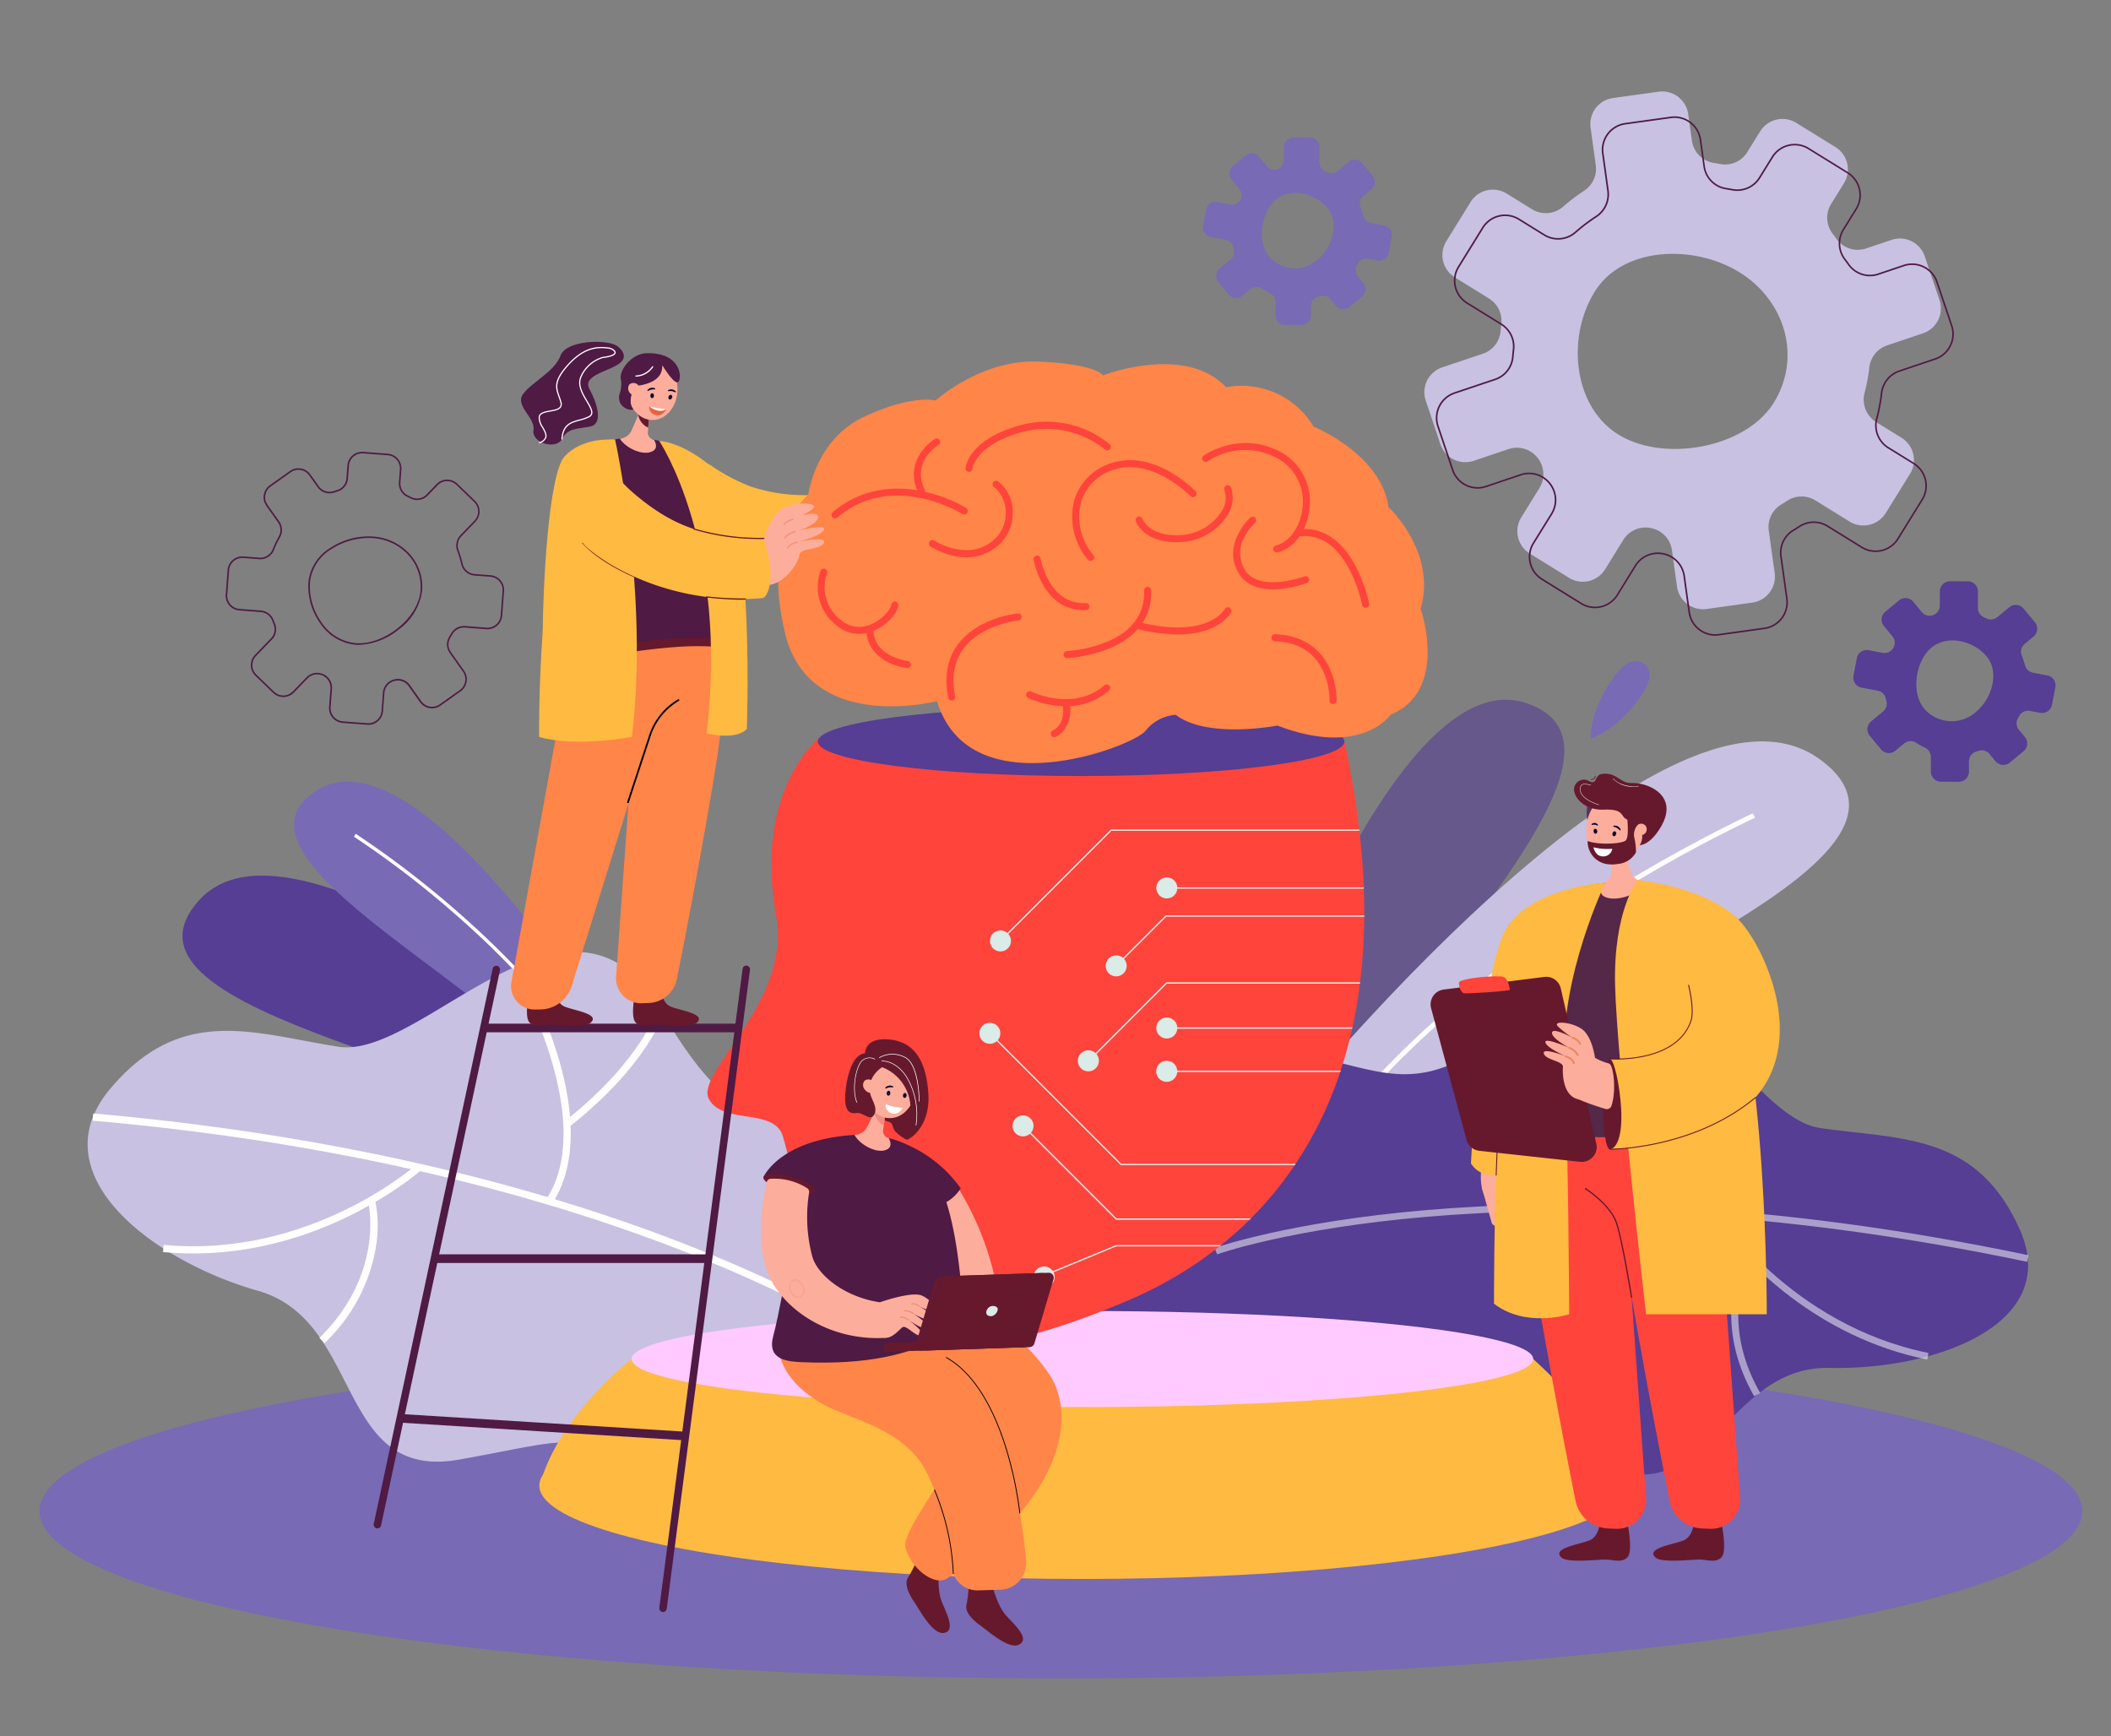 <svg xmlns="http://www.w3.org/2000/svg" xmlns:xlink="http://www.w3.org/1999/xlink" width="400" height="329" viewBox="0 0 400 329">
  <rect x="0" y="0" width="400" height="329" fill="#808080" stroke="none"/>
  <defs>
    <clipPath id="clip-path">
      <rect id="Rectángulo_423050" data-name="Rectángulo 423050" width="400" height="329" transform="translate(179.555 1661)" fill="#fff" stroke="#707070" stroke-width="1"/>
    </clipPath>
    <clipPath id="clip-path-2">
      <rect id="Rectángulo_422957" data-name="Rectángulo 422957" width="418.837" height="314.128" transform="translate(179.555 3660)" fill="#fff" stroke="#707070" stroke-width="1"/>
    </clipPath>
  </defs>
  <g id="Enmascarar_grupo_1225074" data-name="Enmascarar grupo 1225074" transform="translate(-179.555 -1661)" clip-path="url(#clip-path)">
    <g id="Enmascarar_grupo_1211511" data-name="Enmascarar grupo 1211511" transform="translate(-8.391 -1981.668)" clip-path="url(#clip-path-2)">
      <g id="Grupo_1230769" data-name="Grupo 1230769" transform="translate(195.437 3660)">
        <g id="Grupo_1230500" data-name="Grupo 1230500" transform="translate(119.315 70.371)">
          <g id="Grupo_1230499" data-name="Grupo 1230499" transform="translate(0)">
            <path id="Trazado_1182068" data-name="Trazado 1182068" d="M2155.253,787.273l-3.587-8.4c-11.194,4.793-20.5,5.758-29.354,2.823a35.394,35.394,0,0,1-7.537-4.016c-1.972-1.16-4.191.084-5.786,1.725l-.739.761a4.675,4.675,0,0,0,.594,7.027,36.162,36.162,0,0,0,10.591,5.457C2127.129,795.02,2140.769,795.03,2155.253,787.273Z" transform="translate(-2106.929 -777.227)" fill="#ffba41"/>
          </g>
        </g>
        <g id="Grupo_1230501" data-name="Grupo 1230501" transform="translate(0 237.311)">
          <ellipse id="Elipse_12893" data-name="Elipse 12893" cx="193.536" cy="31.699" rx="193.536" ry="31.699" fill="#786ab5"/>
        </g>
        <g id="Grupo_1230502" data-name="Grupo 1230502" transform="translate(27.093 148.588)">
          <path id="Trazado_1182069" data-name="Trazado 1182069" d="M1835.576,1137.255s-74.236-64.718-94.372-42.509,61.176,31.576,82.077,51.148Z" transform="translate(-1738.026 -1090.105)" fill="#553e93"/>
        </g>
        <g id="Grupo_1230506" data-name="Grupo 1230506" transform="translate(48.227 130.775)">
          <g id="Grupo_1230503" data-name="Grupo 1230503" transform="translate(0 0)">
            <path id="Trazado_1182070" data-name="Trazado 1182070" d="M1887.929,1075.614s-40.415-68.165-61.038-55.1,38.592,38.907,49.641,59.171Z" transform="translate(-1822.565 -1018.851)" fill="#786ab5"/>
          </g>
          <g id="Grupo_1230505" data-name="Grupo 1230505" transform="translate(11.362 9.891)">
            <g id="Grupo_1230504" data-name="Grupo 1230504">
              <path id="Trazado_1182071" data-name="Trazado 1182071" d="M1915.663,1107.626c-7.391-14.146-19.951-26.62-29.187-34.593a179.828,179.828,0,0,0-18.46-14.057l.318-.56a180.461,180.461,0,0,1,18.53,14.108c9.276,8.008,21.9,20.543,29.333,34.778Z" transform="translate(-1868.016 -1058.417)" fill="#fff"/>
            </g>
          </g>
        </g>
        <g id="Grupo_1230520" data-name="Grupo 1230520" transform="translate(9.117 163.05)">
          <g id="Grupo_1230508" data-name="Grupo 1230508" transform="translate(0 0)">
            <g id="Grupo_1230507" data-name="Grupo 1230507">
              <path id="Trazado_1182072" data-name="Trazado 1182072" d="M1826.462,1247.883c-7.989.164-16.138.376-24.3.616-11.188.332-22.4.714-33.265,1.091-.142-.326-.21-.509-.21-.509-10.474-10.758-8.653-9.154-32.137-4.93-16.841,3.02-18.856-11.807-26.025-22.538q-.2-.3-.407-.595c-2.769-3.972-6.32-7.309-11.71-8.843a68.9,68.9,0,0,1-16.688-7.237c-.426-.258-.848-.52-1.261-.789-10.15-6.536-17-15.545-13.345-24.894v0c.088-.223.179-.442.28-.664a19.733,19.733,0,0,1,2.967-4.655c13.574-16.175,27.385-10.463,43.315-8.013,8.8,1.355,21.336-9.868,33.661-15.222l.013-.006c.177-.077.354-.153.531-.227,9.787-4.117,19.407-4.355,26.88,8.542,0,0,0,0,0,0,.153.262.3.522.454.778,12.272,20.867,19.96,20.867,32.474,21.465a104.389,104.389,0,0,1,10.813.955c1.608.241,3.3.546,5.07.942l.179.039h0a30.383,30.383,0,0,1,9.088,3.138c.046.026.092.055.135.085a11.057,11.057,0,0,1,1.475,1.1,42.5,42.5,0,0,1,4.493,4.63q.862,1.039,1.615,2.1C1853.421,1212.242,1843.531,1233.917,1826.462,1247.883Z" transform="translate(-1666.12 -1147.956)" fill="#c8c1e1"/>
            </g>
          </g>
          <g id="Grupo_1230519" data-name="Grupo 1230519" transform="translate(0.936 2.445)">
            <g id="Grupo_1230510" data-name="Grupo 1230510" transform="translate(0 28.165)">
              <g id="Grupo_1230509" data-name="Grupo 1230509">
                <path id="Trazado_1182073" data-name="Trazado 1182073" d="M1823.2,1317.632l.835-1.083c-.477-.368-49-36.934-154.046-46.147l-.12,1.363C1774.516,1280.945,1822.722,1317.267,1823.2,1317.632Z" transform="translate(-1669.866 -1270.401)" fill="#fff"/>
              </g>
            </g>
            <g id="Grupo_1230512" data-name="Grupo 1230512" transform="translate(89.636 8.408)">
              <g id="Grupo_1230511" data-name="Grupo 1230511">
                <path id="Trazado_1182074" data-name="Trazado 1182074" d="M2029.273,1213.533c14.678-11.6,17.756-21.355,17.88-21.765l-1.309-.4c-.029.1-3.117,9.787-17.42,21.088Z" transform="translate(-2028.424 -1191.371)" fill="#fff"/>
              </g>
            </g>
            <g id="Grupo_1230514" data-name="Grupo 1230514" transform="translate(79.609)">
              <g id="Grupo_1230513" data-name="Grupo 1230513">
                <path id="Trazado_1182075" data-name="Trazado 1182075" d="M1995.838,1202.878c4.339-6.621,4.606-16.546.771-28.7a91.449,91.449,0,0,0-7.117-16.44l-1.182.688c.165.283,16.36,28.481,6.382,43.7Z" transform="translate(-1988.311 -1157.736)" fill="#fff"/>
              </g>
            </g>
            <g id="Grupo_1230516" data-name="Grupo 1230516" transform="translate(13.341 37.82)">
              <g id="Grupo_1230515" data-name="Grupo 1230515">
                <path id="Trazado_1182076" data-name="Trazado 1182076" d="M1769.492,1312.192c1.74-1.276,2.69-2.117,2.733-2.156l-.915-1.017c-.2.179-20.23,17.868-47.951,15.248l-.128,1.361C1745.567,1327.739,1763.009,1316.945,1769.492,1312.192Z" transform="translate(-1723.231 -1309.02)" fill="#fff"/>
              </g>
            </g>
            <g id="Grupo_1230518" data-name="Grupo 1230518" transform="translate(42.973 44.74)">
              <g id="Grupo_1230517" data-name="Grupo 1230517">
                <path id="Trazado_1182077" data-name="Trazado 1182077" d="M1842.723,1363.647a32.272,32.272,0,0,0,9.756-18.272,23.892,23.892,0,0,0-.12-8.671l-1.327.334c.033.133,3.169,13.431-9.267,25.633Z" transform="translate(-1841.764 -1336.704)" fill="#fff"/>
              </g>
            </g>
          </g>
        </g>
        <g id="Grupo_1230521" data-name="Grupo 1230521" transform="translate(221.375 115.268)" opacity="0.6">
          <path id="Trazado_1182078" data-name="Trazado 1182078" d="M2515.18,1051.9s31.4-104.036,60.278-94.461-37.017,65.055-45.163,95.63Z" transform="translate(-2515.18 -956.821)" fill="#553e93"/>
        </g>
        <g id="Grupo_1230525" data-name="Grupo 1230525" transform="translate(235.542 123.157)">
          <g id="Grupo_1230522" data-name="Grupo 1230522" transform="translate(0)">
            <path id="Trazado_1182079" data-name="Trazado 1182079" d="M2571.85,1059.555s71.809-89.05,101.574-67.942-64.805,48.618-84.673,75.228Z" transform="translate(-2571.85 -988.377)" fill="#c8c1e1"/>
          </g>
          <g id="Grupo_1230524" data-name="Grupo 1230524" transform="translate(8.645 13.633)">
            <g id="Grupo_1230523" data-name="Grupo 1230523">
              <path id="Trazado_1182080" data-name="Trazado 1182080" d="M2607.2,1104.614c13.374-18.622,34.439-34.182,49.755-43.957a280.988,280.988,0,0,1,30.345-16.922l-.407-.824a282.04,282.04,0,0,0-30.459,16.984c-15.384,9.818-36.548,25.455-50.006,44.193Z" transform="translate(-2606.431 -1042.912)" fill="#fff"/>
            </g>
          </g>
        </g>
        <g id="Grupo_1230539" data-name="Grupo 1230539" transform="translate(181.641 167.322)">
          <g id="Grupo_1230527" data-name="Grupo 1230527">
            <g id="Grupo_1230526" data-name="Grupo 1230526">
              <path id="Trazado_1182081" data-name="Trazado 1182081" d="M2513.728,1239.6c-19.946-.443-23.165,28.22-43.67,17.984-17.341-8.667-18.51-10.667-26.031-7.025a29.972,29.972,0,0,0-7.032,4.792c-2.522,2.284-7.107,5.446-12.9,5.1-35.358-2.144-115.583-47.687-29.094-80.389,3.082-1.165,6.911-1.221,11.187-.886,23.19,1.834,27.9,13.436,51.4-8.053s39.092,20.81,54.419,23.022,29.573.93,37.758,19.1S2533.672,1240.052,2513.728,1239.6Z" transform="translate(-2356.24 -1165.043)" fill="#553e93"/>
            </g>
          </g>
          <g id="Grupo_1230538" data-name="Grupo 1230538" transform="translate(41.019 5.824)" opacity="0.5">
            <g id="Grupo_1230529" data-name="Grupo 1230529" transform="translate(0 37.731)">
              <g id="Grupo_1230528" data-name="Grupo 1230528">
                <path id="Trazado_1182082" data-name="Trazado 1182082" d="M2520.8,1348.746l-.479-1.2c.538-.2,55-19.409,154.211,1.369l-.254,1.249C2575.438,1329.466,2521.337,1348.551,2520.8,1348.746Z" transform="translate(-2520.323 -1339.268)" fill="#fff"/>
              </g>
            </g>
            <g id="Grupo_1230531" data-name="Grupo 1230531" transform="translate(59.677 0.24)">
              <g id="Grupo_1230530" data-name="Grupo 1230530">
                <path id="Trazado_1182083" data-name="Trazado 1182083" d="M2769.7,1213.64c-10.423-14.393-10.653-23.943-10.658-24.342l1.312.008c0,.094.257,9.587,10.414,23.612Z" transform="translate(-2759.039 -1189.298)" fill="#fff"/>
              </g>
            </g>
            <g id="Grupo_1230533" data-name="Grupo 1230533" transform="translate(68.722)">
              <g id="Grupo_1230532" data-name="Grupo 1230532">
                <path id="Trazado_1182084" data-name="Trazado 1182084" d="M2796.027,1226.841c-2.229-7.1.176-16.025,6.954-25.806a83.724,83.724,0,0,1,10.945-12.7l.9.94c-.227.207-22.674,20.881-17.549,37.21Z" transform="translate(-2795.219 -1188.34)" fill="#fff"/>
              </g>
            </g>
            <g id="Grupo_1230535" data-name="Grupo 1230535" transform="translate(94.056 39.068)">
              <g id="Grupo_1230534" data-name="Grupo 1230534">
                <path id="Trazado_1182085" data-name="Trazado 1182085" d="M2898.5,1347.948c-1.262-1.618-1.913-2.63-1.943-2.677l1.114-.654c.136.214,13.863,21.516,40.1,26.832l-.246,1.249C2916.388,1368.414,2903.206,1353.977,2898.5,1347.948Z" transform="translate(-2896.561 -1344.617)" fill="#fff"/>
              </g>
            </g>
            <g id="Grupo_1230537" data-name="Grupo 1230537" transform="translate(97.889 47.408)">
              <g id="Grupo_1230536" data-name="Grupo 1230536">
                <path id="Trazado_1182086" data-name="Trazado 1182086" d="M2916.239,1404.662c-4.477-7.818-4.7-14.64-4.107-18.986a21.548,21.548,0,0,1,2.426-7.7l1.133.664c-.066.109-6.5,11.1,1.691,25.415Z" transform="translate(-2911.892 -1377.978)" fill="#fff"/>
              </g>
            </g>
          </g>
        </g>
        <g id="Grupo_1230540" data-name="Grupo 1230540" transform="translate(293.968 107.923)">
          <path id="Trazado_1182087" data-name="Trazado 1182087" d="M2809.676,930.792c2.485-3.555,4.4-3.837,5.843-2.88s1.88,2.79-.6,6.345c-4.527,6.476-9.333,7.873-9.333,7.873S2805.083,937.362,2809.676,930.792Z" transform="translate(-2805.565 -927.44)" fill="#786ab5"/>
        </g>
        <g id="Grupo_1230541" data-name="Grupo 1230541" transform="translate(306.752 182.611)">
          <path id="Trazado_1182088" data-name="Trazado 1182088" d="M2869.361,1226.211c4.728-.114,6.185,1.308,6.248,3.1s-1.292,3.287-6.019,3.4c-8.611.209-12.887-2.943-12.887-2.943S2860.626,1226.423,2869.361,1226.211Z" transform="translate(-2856.702 -1226.204)" fill="#553e93"/>
        </g>
        <g id="Grupo_1230542" data-name="Grupo 1230542" transform="translate(300.861 170.938)">
          <path id="Trazado_1182089" data-name="Trazado 1182089" d="M2838.865,1182.24c2.987-3.17,4.923-3.184,6.215-2.039s1.453,3.018-1.533,6.188c-5.44,5.775-10.409,6.492-10.409,6.492S2833.349,1188.1,2838.865,1182.24Z" transform="translate(-2833.138 -1179.507)" fill="#553e93"/>
        </g>
        <g id="Grupo_1230547" data-name="Grupo 1230547" transform="translate(94.698 231.092)">
          <g id="Grupo_1230545" data-name="Grupo 1230545" transform="translate(0 9.107)">
            <g id="Grupo_1230543" data-name="Grupo 1230543" transform="translate(0 6.276)">
              <ellipse id="Elipse_12894" data-name="Elipse 12894" cx="102.912" cy="17.699" rx="102.912" ry="17.699" fill="#ffba41"/>
            </g>
            <g id="Grupo_1230544" data-name="Grupo 1230544" transform="translate(0.684)">
              <path id="Trazado_1182090" data-name="Trazado 1182090" d="M2028,1456.56s-12.476,9.631-16.8,21.926l205.139,2.05s-1.963-9.769-17.486-23.976Z" transform="translate(-2011.193 -1456.56)" fill="#ffba41"/>
            </g>
          </g>
          <g id="Grupo_1230546" data-name="Grupo 1230546" transform="translate(17.487)">
            <ellipse id="Elipse_12895" data-name="Elipse 12895" cx="85.425" cy="9.107" rx="85.425" ry="9.107" fill="#fecaff"/>
          </g>
        </g>
        <g id="Grupo_1230590" data-name="Grupo 1230590" transform="translate(126.551 116.648)">
          <g id="Grupo_1230549" data-name="Grupo 1230549" transform="translate(20.915 6.537)">
            <g id="Grupo_1230548" data-name="Grupo 1230548">
              <path id="Trazado_1182091" data-name="Trazado 1182091" d="M2323.069,1021.418c0,.086,0,.17,0,.256a107.386,107.386,0,0,1-.784,12.446l-.031.253q-.539,4.306-1.414,8.274c-.019.086-.036.172-.058.256a81.871,81.871,0,0,1-2.177,7.949c-.026.086-.055.172-.084.256a72.255,72.255,0,0,1-8.444,17.4c-.055.086-.112.17-.172.256a67.675,67.675,0,0,1-8.308,10.09c-.084.086-.17.17-.256.254a69.406,69.406,0,0,1-5.377,4.8l-.318.254a74.583,74.583,0,0,1-17.55,10.315c-.014,0-.027.012-.041.017l-.083.036c-18.916,7.891-37.974,7.181-44.2,2.71-7.085-5.081-9.595-14.891-10.174-25.774-.029-.519-.053-1.041-.07-1.567-.615-16.809,3.009-35.725,1.385-43.621-4.81-23.4-5.38-37.785-5.38-37.785h99.778q1.9,8.745,2.81,16.656l.031.253q.638,5.551.83,10.709c0,.086.007.17.01.256Q2323.085,1018.936,2323.069,1021.418Z" transform="translate(-2219.534 -988.489)" fill="#ff443c"/>
            </g>
          </g>
          <g id="Grupo_1230551" data-name="Grupo 1230551" transform="translate(0 5.749)">
            <g id="Grupo_1230550" data-name="Grupo 1230550">
              <path id="Trazado_1182092" data-name="Trazado 1182092" d="M2157.146,985.336s-12.585,9.893-8.234,33.845c2.973,16.368-15.452,29.651-12.772,34.659s12.39,1.594,14.035,7.108c2.042,6.839,1.958,10.932,3.318,20.719,1.714,12.342,15.164,30.577,61.816,10.458,58.187-25.093,0-74.74,0-74.74Z" transform="translate(-2135.872 -985.336)" fill="#ff443c"/>
            </g>
          </g>
          <g id="Grupo_1230553" data-name="Grupo 1230553" transform="translate(75.171 46.758)">
            <g id="Grupo_1230552" data-name="Grupo 1230552" transform="translate(0 0)">
              <circle id="Elipse_12896" data-name="Elipse 12896" cx="1.993" cy="1.993" r="1.993" transform="translate(0 3.934) rotate(-80.782)" fill="#daebe8"/>
            </g>
          </g>
          <g id="Grupo_1230555" data-name="Grupo 1230555" transform="translate(84.445 31.675)">
            <g id="Grupo_1230554" data-name="Grupo 1230554" transform="translate(0 0)">
              <circle id="Elipse_12897" data-name="Elipse 12897" cx="1.993" cy="1.993" r="1.993" transform="translate(0 1.525) rotate(-22.5)" fill="#daebe8"/>
            </g>
          </g>
          <g id="Grupo_1230557" data-name="Grupo 1230557" transform="translate(53.243 42.032)">
            <g id="Grupo_1230556" data-name="Grupo 1230556" transform="translate(0 0)">
              <circle id="Elipse_12898" data-name="Elipse 12898" cx="1.993" cy="1.993" r="1.993" transform="translate(0 3.934) rotate(-80.782)" fill="#daebe8"/>
            </g>
          </g>
          <g id="Grupo_1230559" data-name="Grupo 1230559" transform="translate(85.039 67.035)">
            <g id="Grupo_1230558" data-name="Grupo 1230558">
              <path id="Trazado_1182093" data-name="Trazado 1182093" d="M2476.04,1232.483a1.993,1.993,0,1,1,1.993,1.993A1.993,1.993,0,0,1,2476.04,1232.483Z" transform="translate(-2476.04 -1230.49)" fill="#daebe8"/>
            </g>
          </g>
          <g id="Grupo_1230561" data-name="Grupo 1230561" transform="translate(84.76 58.535)">
            <g id="Grupo_1230560" data-name="Grupo 1230560" transform="translate(0 0)">
              <circle id="Elipse_12899" data-name="Elipse 12899" cx="1.993" cy="1.993" r="1.993" transform="translate(0 3.934) rotate(-80.782)" fill="#daebe8"/>
            </g>
          </g>
          <g id="Grupo_1230563" data-name="Grupo 1230563" transform="translate(70.192 65.043)">
            <g id="Grupo_1230562" data-name="Grupo 1230562">
              <path id="Trazado_1182094" data-name="Trazado 1182094" d="M2416.65,1224.512a1.993,1.993,0,1,1,1.993,1.992A1.993,1.993,0,0,1,2416.65,1224.512Z" transform="translate(-2416.65 -1222.519)" fill="#daebe8"/>
            </g>
          </g>
          <g id="Grupo_1230565" data-name="Grupo 1230565" transform="translate(50.699 59.004)">
            <g id="Grupo_1230564" data-name="Grupo 1230564" transform="translate(0 0)">
              <circle id="Elipse_12900" data-name="Elipse 12900" cx="1.993" cy="1.993" r="1.993" transform="translate(0 2.818) rotate(-45)" fill="#daebe8"/>
            </g>
          </g>
          <g id="Grupo_1230567" data-name="Grupo 1230567" transform="translate(56.988 76.55)">
            <g id="Grupo_1230566" data-name="Grupo 1230566" transform="translate(0 0)">
              <circle id="Elipse_12901" data-name="Elipse 12901" cx="1.993" cy="1.993" r="1.993" transform="translate(0 2.818) rotate(-45)" fill="#daebe8"/>
            </g>
          </g>
          <g id="Grupo_1230569" data-name="Grupo 1230569" transform="translate(61.41 105.596)">
            <g id="Grupo_1230568" data-name="Grupo 1230568" transform="translate(0 0)">
              <circle id="Elipse_12902" data-name="Elipse 12902" cx="1.993" cy="1.993" r="1.993" transform="translate(0 3.879) rotate(-76.714)" fill="#daebe8"/>
            </g>
          </g>
          <g id="Grupo_1230571" data-name="Grupo 1230571" transform="translate(77.353 39.466)">
            <g id="Grupo_1230570" data-name="Grupo 1230570">
              <path id="Trazado_1182095" data-name="Trazado 1182095" d="M2492.392,1120.21c0,.086,0,.17,0,.256h-37.5l-9.417,9.417-.179-.179,1.407-1.406,5.336-5.339,2.748-2.748Z" transform="translate(-2445.295 -1120.21)" fill="#daebe8"/>
            </g>
          </g>
          <g id="Grupo_1230573" data-name="Grupo 1230573" transform="translate(87.031 34.155)">
            <g id="Grupo_1230572" data-name="Grupo 1230572">
              <path id="Trazado_1182096" data-name="Trazado 1182096" d="M2521.354,1099.222H2484.01v-.256h37.333C2521.346,1099.052,2521.351,1099.135,2521.354,1099.222Z" transform="translate(-2484.01 -1098.966)" fill="#daebe8"/>
            </g>
          </g>
          <g id="Grupo_1230575" data-name="Grupo 1230575" transform="translate(72.092 52.168)">
            <g id="Grupo_1230574" data-name="Grupo 1230574">
              <path id="Trazado_1182097" data-name="Trazado 1182097" d="M2475.823,1171.02h-36.712l-13.412,13.412-1.45,1.448.183.18,1.445-1.445,13.343-13.342h36.573Z" transform="translate(-2424.25 -1171.02)" fill="#daebe8"/>
            </g>
          </g>
          <g id="Grupo_1230577" data-name="Grupo 1230577" transform="translate(87.882 60.695)">
            <g id="Grupo_1230576" data-name="Grupo 1230576">
              <path id="Trazado_1182098" data-name="Trazado 1182098" d="M2521.751,1205.13c-.02.086-.036.172-.058.256h-34.281v-.256Z" transform="translate(-2487.413 -1205.13)" fill="#daebe8"/>
            </g>
          </g>
          <g id="Grupo_1230579" data-name="Grupo 1230579" transform="translate(87.884 68.9)">
            <g id="Grupo_1230578" data-name="Grupo 1230578">
              <path id="Trazado_1182099" data-name="Trazado 1182099" d="M2519.525,1237.95c-.026.086-.055.172-.084.256h-32.02v-.256Z" transform="translate(-2487.421 -1237.95)" fill="#daebe8"/>
            </g>
          </g>
          <g id="Grupo_1230581" data-name="Grupo 1230581" transform="translate(53.433 61.73)">
            <g id="Grupo_1230580" data-name="Grupo 1230580">
              <path id="Trazado_1182100" data-name="Trazado 1182100" d="M2407.635,1234.1h-33.016l-23.424-23.422-1.4-1.405-.18.18,1.405,1.4,23.5,23.5h32.949Z" transform="translate(-2349.61 -1209.27)" fill="#daebe8"/>
            </g>
          </g>
          <g id="Grupo_1230583" data-name="Grupo 1230583" transform="translate(55.425 23.192)">
            <g id="Grupo_1230582" data-name="Grupo 1230582">
              <path id="Trazado_1182101" data-name="Trazado 1182101" d="M2425.658,1055.11H2378.62l-8.363,8.36-11.272,11.275-1.405,1.4.18.18,1.407-1.4,11.322-11.325,8.235-8.235h46.966Z" transform="translate(-2357.58 -1055.11)" fill="#daebe8"/>
            </g>
          </g>
          <g id="Grupo_1230585" data-name="Grupo 1230585" transform="translate(59.72 79.277)">
            <g id="Grupo_1230584" data-name="Grupo 1230584">
              <path id="Trazado_1182102" data-name="Trazado 1182102" d="M2418.02,1297.086c-.084.086-.17.17-.256.254h-25.3l-17.7-17.7.18-.182,1.406,1.407,16.218,16.22h25.454Z" transform="translate(-2374.762 -1279.459)" fill="#daebe8"/>
            </g>
          </g>
          <g id="Grupo_1230587" data-name="Grupo 1230587" transform="translate(63.165 101.954)">
            <g id="Grupo_1230586" data-name="Grupo 1230586">
              <path id="Trazado_1182103" data-name="Trazado 1182103" d="M2422.722,1370.17h-19.929l-11.939,4.925-2.312.952.1.235,2.337-.962,11.867-4.9H2422.4Z" transform="translate(-2388.541 -1370.17)" fill="#daebe8"/>
            </g>
          </g>
          <g id="Grupo_1230589" data-name="Grupo 1230589" transform="translate(20.916)">
            <g id="Grupo_1230588" data-name="Grupo 1230588">
              <ellipse id="Elipse_12903" data-name="Elipse 12903" cx="49.889" cy="6.536" rx="49.889" ry="6.536" fill="#553e93"/>
            </g>
          </g>
        </g>
        <g id="Grupo_1230611" data-name="Grupo 1230611" transform="translate(139.951 51.161)">
          <g id="Grupo_1230591" data-name="Grupo 1230591" transform="translate(0 0)">
            <path id="Trazado_1182104" data-name="Trazado 1182104" d="M2219.581,764.745s-24.171,6.283-28.79-12.861,4.407-26.245,4.407-26.245,1.257-10.371,10.472-14.724,13.638-3.124,13.638-3.124,8.666-7.906,19.7-7.383,12,2.621,12,2.621,15.533-6.06,23.35,2.244a15.877,15.877,0,0,1,16.581,7.457s12.76,5.164,14.188,15.222c0,0,9.212,8.637,6.1,19.268,0,0,5.4,15.549-5.695,20.092,0,0-5.466,8.163-21.452,2.069,0,0-13.285,2.584-19.262-2.043a8.027,8.027,0,0,0-5.749,3.072C2256.35,773.55,2225.691,785.036,2219.581,764.745Z" transform="translate(-2189.476 -700.383)" fill="#ff8548"/>
          </g>
          <g id="Grupo_1230610" data-name="Grupo 1230610" transform="translate(7.515 11.404)">
            <g id="Grupo_1230592" data-name="Grupo 1230592" transform="translate(24.386 36.351)">
              <path id="Trazado_1182105" data-name="Trazado 1182105" d="M2318.074,907.912a.664.664,0,0,1-.65-.534c-.8-4-.185-7.393,1.818-10.095,3.761-5.072,11.026-5.839,11.333-5.87a.664.664,0,1,1,.13,1.321c-.077.008-7,.749-10.4,5.345-1.767,2.387-2.3,5.428-1.578,9.039a.664.664,0,0,1-.521.78A.651.651,0,0,1,2318.074,907.912Z" transform="translate(-2317.085 -891.41)" fill="#ff443c"/>
            </g>
            <g id="Grupo_1230593" data-name="Grupo 1230593" transform="translate(39.495 49.791)">
              <path id="Trazado_1182106" data-name="Trazado 1182106" d="M2385,949.311a15.663,15.663,0,0,1-1.944-.124,17.466,17.466,0,0,1-5.167-1.462.663.663,0,0,1,.592-1.188c.084.042,8.029,3.888,13.871-1.2a.664.664,0,0,1,.872,1A12.246,12.246,0,0,1,2385,949.311Z" transform="translate(-2377.525 -945.172)" fill="#ff443c"/>
            </g>
            <g id="Grupo_1230594" data-name="Grupo 1230594" transform="translate(44.143 52.604)">
              <path id="Trazado_1182107" data-name="Trazado 1182107" d="M2396.778,963.619a.664.664,0,0,1-.257-1.275c.115-.049,2.573-1.168,1.805-5.13a.663.663,0,1,1,1.3-.252,6.34,6.34,0,0,1-.885,5.178,4.411,4.411,0,0,1-1.714,1.429A.659.659,0,0,1,2396.778,963.619Z" transform="translate(-2396.115 -956.424)" fill="#ff443c"/>
            </g>
            <g id="Grupo_1230595" data-name="Grupo 1230595" transform="translate(46.591 31.311)">
              <path id="Trazado_1182108" data-name="Trazado 1182108" d="M2406.571,884.74a.663.663,0,0,1-.03-1.326,25.212,25.212,0,0,0,7.559-1.746c4.819-2.02,7.195-5.3,7.063-9.737a.663.663,0,1,1,1.326-.039c.148,4.985-2.587,8.794-7.908,11.013a26.114,26.114,0,0,1-7.981,1.835Z" transform="translate(-2405.908 -871.246)" fill="#ff443c"/>
            </g>
            <g id="Grupo_1230596" data-name="Grupo 1230596" transform="translate(59.727 35.174)">
              <path id="Trazado_1182109" data-name="Trazado 1182109" d="M2466.958,891.849a32.813,32.813,0,0,1-8-1.116.663.663,0,0,1,.325-1.286c13.407,3.391,16.519-2.328,16.548-2.386a.663.663,0,1,1,1.18.606C2476.9,887.881,2474.748,891.849,2466.958,891.849Z" transform="translate(-2458.454 -886.699)" fill="#ff443c"/>
            </g>
            <g id="Grupo_1230597" data-name="Grupo 1230597" transform="translate(85.927 40.285)">
              <path id="Trazado_1182110" data-name="Trazado 1182110" d="M2574.969,920.382h-.023a.664.664,0,0,1-.641-.685,13.849,13.849,0,0,0-1.194-5.539c-1.66-3.608-4.76-5.521-9.213-5.687a.664.664,0,0,1,.049-1.326c6.245.232,9.1,3.665,10.39,6.5a14.978,14.978,0,0,1,1.294,6.093A.662.662,0,0,1,2574.969,920.382Z" transform="translate(-2563.26 -907.145)" fill="#ff443c"/>
            </g>
            <g id="Grupo_1230598" data-name="Grupo 1230598" transform="translate(2.609 12.701)">
              <path id="Trazado_1182111" data-name="Trazado 1182111" d="M2230.638,802.437a.664.664,0,0,1-.429-1.17c4.62-3.917,10.468-5.291,16.914-3.975a27.681,27.681,0,0,1,8.392,3.192.664.664,0,0,1-.7,1.125,26.861,26.861,0,0,0-7.994-3.025c-6.1-1.236-11.4.008-15.749,3.7A.66.66,0,0,1,2230.638,802.437Z" transform="translate(-2229.974 -796.807)" fill="#ff443c"/>
            </g>
            <g id="Grupo_1230599" data-name="Grupo 1230599" transform="translate(18.208 3.175)">
              <path id="Trazado_1182112" data-name="Trazado 1182112" d="M2293.833,769.406a.664.664,0,0,1-.6-.376c-3.075-6.391,3.074-10.2,3.137-10.233a.664.664,0,0,1,.686,1.136c-.219.133-5.172,3.232-2.627,8.522a.664.664,0,0,1-.6.951Z" transform="translate(-2292.374 -758.701)" fill="#ff443c"/>
            </g>
            <g id="Grupo_1230600" data-name="Grupo 1230600" transform="translate(0 27.835)">
              <path id="Trazado_1182113" data-name="Trazado 1182113" d="M2227.383,869.731a6.749,6.749,0,0,1-4.4-1.691,9.146,9.146,0,0,1-2.9-10.294.664.664,0,0,1,1.221.52,7.692,7.692,0,0,0,2.53,8.76,5.311,5.311,0,0,0,5.756.913c2.256-.937,3.813-2.973,3.875-3.724a.663.663,0,1,1,1.322.109c-.116,1.414-2.146,3.785-4.687,4.841A7.09,7.09,0,0,1,2227.383,869.731Z" transform="translate(-2219.538 -857.342)" fill="#ff443c"/>
            </g>
            <g id="Grupo_1230601" data-name="Grupo 1230601" transform="translate(9.209 38.728)">
              <path id="Trazado_1182114" data-name="Trazado 1182114" d="M2264.147,908.874a.663.663,0,0,1-.074,0c-2.639-.293-7.643-2.193-7.7-7.283a.664.664,0,0,1,1.327-.015c.058,5.2,6.455,5.972,6.52,5.979a.664.664,0,0,1-.073,1.323Z" transform="translate(-2256.374 -900.916)" fill="#ff443c"/>
            </g>
            <g id="Grupo_1230602" data-name="Grupo 1230602" transform="translate(21.042 11.205)">
              <path id="Trazado_1182115" data-name="Trazado 1182115" d="M2310.83,805.309a11.7,11.7,0,0,1-2.906-.384,14.413,14.413,0,0,1-3.916-1.648.664.664,0,0,1,.723-1.113h0c.058.037,5.861,3.719,10.506.473a6.76,6.76,0,0,0,3.04-5.763,6.088,6.088,0,0,0-2.182-4.834.663.663,0,0,1,.728-1.109,7.356,7.356,0,0,1,2.781,5.924,8.06,8.06,0,0,1-3.606,6.871A8.875,8.875,0,0,1,2310.83,805.309Z" transform="translate(-2303.707 -790.821)" fill="#ff443c"/>
            </g>
            <g id="Grupo_1230603" data-name="Grupo 1230603" transform="translate(48.167 7.297)">
              <path id="Trazado_1182116" data-name="Trazado 1182116" d="M2415.75,794.282a.663.663,0,0,1-.519-.249,12.494,12.494,0,0,1-2.559-11.328,10.539,10.539,0,0,1,7.224-7.016c3.332-1.055,7.119-.445,10.952,1.764a23.411,23.411,0,0,1,4.79,3.651.664.664,0,0,1-.958.918c-.071-.074-7.167-7.352-14.382-5.068a9.246,9.246,0,0,0-6.355,6.136,11.173,11.173,0,0,0,2.325,10.113.663.663,0,0,1-.517,1.078Z" transform="translate(-2412.212 -775.186)" fill="#ff443c"/>
            </g>
            <g id="Grupo_1230604" data-name="Grupo 1230604" transform="translate(60.226 12.057)">
              <path id="Trazado_1182117" data-name="Trazado 1182117" d="M2468.113,805.022c-6.112,0-7.561-3.8-7.622-3.966a.663.663,0,0,1,1.246-.456c.056.146,1.348,3.35,7.052,3.079a9.8,9.8,0,0,0,7.806-4.27,4.713,4.713,0,0,0,.689-4.264.663.663,0,1,1,1.228-.5,6,6,0,0,1-.8,5.479,11.176,11.176,0,0,1-8.863,4.882C2468.6,805.017,2468.353,805.022,2468.113,805.022Z" transform="translate(-2460.451 -794.23)" fill="#ff443c"/>
            </g>
            <g id="Grupo_1230605" data-name="Grupo 1230605" transform="translate(27.99)">
              <path id="Trazado_1182118" data-name="Trazado 1182118" d="M2332.167,755.517l-.063,0a.664.664,0,0,1-.6-.723c.021-.223.63-5.5,10.5-8.134a18.767,18.767,0,0,1,16.815,3.635.664.664,0,0,1-.891.984h0a17.752,17.752,0,0,0-15.582-3.337c-8.988,2.4-9.517,6.932-9.521,6.977A.664.664,0,0,1,2332.167,755.517Z" transform="translate(-2331.503 -745.999)" fill="#ff443c"/>
            </g>
            <g id="Grupo_1230606" data-name="Grupo 1230606" transform="translate(40.895 25.366)">
              <path id="Trazado_1182119" data-name="Trazado 1182119" d="M2392.619,857.822c-3.2,0-5.842-1.624-7.661-4.718a15.816,15.816,0,0,1-1.826-4.863.664.664,0,0,1,1.309-.221h0a14.721,14.721,0,0,0,1.68,4.442c1.657,2.8,3.964,4.151,6.869,4.024a.664.664,0,1,1,.059,1.326C2392.9,857.819,2392.762,857.822,2392.619,857.822Z" transform="translate(-2383.123 -847.468)" fill="#ff443c"/>
            </g>
            <g id="Grupo_1230607" data-name="Grupo 1230607" transform="translate(72.842 4.053)">
              <path id="Trazado_1182120" data-name="Trazado 1182120" d="M2525.05,782.94a.664.664,0,0,1-.162-1.307c2.5-.63,4.5-3.341,4.978-6.744a9.36,9.36,0,0,0-4.373-9.6,12.771,12.771,0,0,0-13.525.386.663.663,0,0,1-.777-1.076c.07-.051,7.1-5.021,14.967-.459a10.664,10.664,0,0,1,5.021,10.936c-.56,3.994-2.9,7.074-5.968,7.847A.645.645,0,0,1,2525.05,782.94Z" transform="translate(-2510.917 -762.213)" fill="#ff443c"/>
            </g>
            <g id="Grupo_1230608" data-name="Grupo 1230608" transform="translate(90.215 20.358)">
              <path id="Trazado_1182121" data-name="Trazado 1182121" d="M2594.006,842.349a.664.664,0,0,1-.65-.536,27.655,27.655,0,0,0-2.662-7.158c-2.482-4.446-5.683-6.393-9.518-5.789a.664.664,0,1,1-.207-1.311c4.385-.691,8.154,1.549,10.9,6.479a28.5,28.5,0,0,1,2.791,7.523.663.663,0,0,1-.523.779A.732.732,0,0,1,2594.006,842.349Z" transform="translate(-2580.408 -827.433)" fill="#ff443c"/>
            </g>
            <g id="Grupo_1230609" data-name="Grupo 1230609" transform="translate(78.707 18.037)">
              <path id="Trazado_1182122" data-name="Trazado 1182122" d="M2541.918,831.882c-3.095,0-5.336-1.058-6.526-3.1-3.193-5.472,2.164-10.416,2.219-10.466a.664.664,0,1,1,.89.984,10.42,10.42,0,0,0-2.024,2.759,6.052,6.052,0,0,0,.062,6.054c2.641,4.526,11.253,1.367,11.34,1.334a.663.663,0,1,1,.466,1.242,21.46,21.46,0,0,1-5.14,1.13C2542.763,831.863,2542.333,831.882,2541.918,831.882Z" transform="translate(-2534.377 -818.15)" fill="#ff443c"/>
            </g>
          </g>
        </g>
        <g id="Grupo_1230614" data-name="Grupo 1230614" transform="translate(35.272 68.274)">
          <g id="Grupo_1230612" data-name="Grupo 1230612" transform="translate(0)">
            <path id="Trazado_1182123" data-name="Trazado 1182123" d="M1797.782,820.578q-.108,0-.217-.008l-4.65-.352a2.8,2.8,0,0,1-2.584-3.009l.266-3.479a2.51,2.51,0,0,0-1.42-2.45l-.034-.016a2.5,2.5,0,0,0-2.877.52l-2.582,2.673a2.8,2.8,0,0,1-3.964.068l-3.353-3.24a2.8,2.8,0,0,1-.068-3.965l3.006-3.11a2.486,2.486,0,0,0,.514-2.694q-.145-.346-.278-.7a2.508,2.508,0,0,0-2.161-1.6l-4.047-.307a2.807,2.807,0,0,1-2.583-3.007l.352-4.645a2.8,2.8,0,0,1,3.008-2.583l3.008.229a2.509,2.509,0,0,0,2.531-1.607,18.869,18.869,0,0,1,1.134-2.387,2.528,2.528,0,0,0-.127-2.693l-2.216-3.13a2.807,2.807,0,0,1,.668-3.908l3.8-2.694a2.8,2.8,0,0,1,3.908.668l1.566,2.211a2.486,2.486,0,0,0,2.838.926q.318-.107.641-.2a2.5,2.5,0,0,0,1.756-2.2l.189-2.455a2.808,2.808,0,0,1,3.007-2.581l4.647.352a2.8,2.8,0,0,1,2.583,3.008l-.187,2.453a2.5,2.5,0,0,0,1.4,2.443q.306.144.606.3a2.486,2.486,0,0,0,2.943-.488l1.883-1.95a2.8,2.8,0,0,1,3.965-.069l3.351,3.238a2.807,2.807,0,0,1,.069,3.964l-2.662,2.757a2.527,2.527,0,0,0-.531,2.645,18.791,18.791,0,0,1,.762,2.527,2.509,2.509,0,0,0,2.258,1.969l3.01.229a2.807,2.807,0,0,1,2.583,3.008l-.354,4.648a2.8,2.8,0,0,1-3.009,2.582l-4.047-.309a2.511,2.511,0,0,0-2.378,1.258c-.121.217-.249.435-.379.647a2.487,2.487,0,0,0,.1,2.741l2.5,3.53a2.807,2.807,0,0,1-.666,3.908l-3.8,2.7a2.8,2.8,0,0,1-3.91-.667l-2.146-3.031a2.5,2.5,0,0,0-2.767-.949l-.04.012a2.509,2.509,0,0,0-1.774,2.208l-.263,3.477a2.8,2.8,0,0,1-2.791,2.593Zm-8.477-9.569a2.812,2.812,0,0,1,1.591,2.744l-.266,3.479a2.5,2.5,0,0,0,2.307,2.687l4.65.352a2.5,2.5,0,0,0,2.686-2.308l.263-3.477a2.811,2.811,0,0,1,1.987-2.473l.082.132-.043-.143a2.8,2.8,0,0,1,3.1,1.063l2.146,3.031a2.5,2.5,0,0,0,3.492.6l3.8-2.7a2.507,2.507,0,0,0,.594-3.491l-2.5-3.53a2.786,2.786,0,0,1-.112-3.071c.128-.209.254-.423.373-.637a2.808,2.808,0,0,1,2.662-1.41l4.047.309a2.5,2.5,0,0,0,2.687-2.307l.354-4.648a2.507,2.507,0,0,0-2.307-2.687l-3.01-.229a2.807,2.807,0,0,1-2.527-2.2,18.45,18.45,0,0,0-.75-2.487,2.828,2.828,0,0,1,.6-2.96l.108.1-.108-.1,2.662-2.757a2.507,2.507,0,0,0-.062-3.54l-3.351-3.238a2.5,2.5,0,0,0-3.541.061l-1.883,1.95a2.784,2.784,0,0,1-3.3.546q-.3-.152-.6-.293a2.8,2.8,0,0,1-1.576-2.737l.187-2.453a2.5,2.5,0,0,0-2.307-2.687l-4.647-.352a2.507,2.507,0,0,0-2.686,2.305l-.189,2.455a2.8,2.8,0,0,1-1.969,2.465q-.317.094-.631.2a2.785,2.785,0,0,1-3.178-1.037l-1.566-2.211a2.5,2.5,0,0,0-3.491-.6l-3.8,2.694a2.507,2.507,0,0,0-.6,3.49l2.215,3.13a2.829,2.829,0,0,1,.143,3.013,18.535,18.535,0,0,0-1.117,2.348,2.8,2.8,0,0,1-2.832,1.8l-3.008-.229a2.5,2.5,0,0,0-2.687,2.308l-.352,4.645a2.507,2.507,0,0,0,2.307,2.686l4.047.308a2.81,2.81,0,0,1,2.419,1.8q.13.347.273.687a2.786,2.786,0,0,1-.575,3.018l-3.006,3.11a2.5,2.5,0,0,0,.061,3.541l3.353,3.24a2.5,2.5,0,0,0,3.541-.061l2.582-2.673a2.806,2.806,0,0,1,3.221-.582l-.031.151Z" transform="translate(-1770.744 -768.838)" fill="#4f1a44"/>
          </g>
          <g id="Grupo_1230613" data-name="Grupo 1230613" transform="translate(15.646 16.034)">
            <path id="Trazado_1182124" data-name="Trazado 1182124" d="M1842.9,853.53q-.313,0-.617-.023a9.112,9.112,0,0,1-6.679-4.05,12.109,12.109,0,0,1-2.242-7.824,8.665,8.665,0,0,1,4.247-6.534,13.16,13.16,0,0,1,8.015-2.09,10.3,10.3,0,0,1,6.845,3.229,9.229,9.229,0,0,1,2.433,7.036h0a10.872,10.872,0,0,1-4.416,7.331A12.7,12.7,0,0,1,1842.9,853.53Zm1.86-20.254a13.152,13.152,0,0,0-6.989,2.074,8.376,8.376,0,0,0-4.112,6.305,11.807,11.807,0,0,0,2.187,7.627,8.82,8.82,0,0,0,6.458,3.926c5.47.416,11.906-4.8,12.3-9.957a8.934,8.934,0,0,0-2.354-6.811,10.006,10.006,0,0,0-6.648-3.133Q1845.184,833.276,1844.76,833.276Zm9.992,9.987h0Z" transform="translate(-1833.331 -832.975)" fill="#4f1a44"/>
          </g>
        </g>
        <g id="Grupo_1230618" data-name="Grupo 1230618" transform="translate(262.405 0)">
          <g id="Grupo_1230615" data-name="Grupo 1230615">
            <path id="Trazado_1182125" data-name="Trazado 1182125" d="M2766.976,543.853l6.806-2.292a4.972,4.972,0,0,0,3.126-6.3l-2.782-8.276a4.973,4.973,0,0,0-6.3-3.128l-4.814,1.62a4.967,4.967,0,0,1-5.635-1.83q-.364-.512-.746-1.011a4.939,4.939,0,0,1-.246-5.595l2.426-3.92a4.973,4.973,0,0,0-1.613-6.846l-7.427-4.593a4.973,4.973,0,0,0-6.842,1.61l-2.431,3.923a4.938,4.938,0,0,1-5.11,2.274q-.614-.118-1.231-.214a4.969,4.969,0,0,1-4.159-4.227l-.7-5.029a4.973,4.973,0,0,0-5.61-4.241l-8.652,1.2a4.973,4.973,0,0,0-4.241,5.608l.987,7.117a4.993,4.993,0,0,1-2.235,4.863,34.9,34.9,0,0,0-3.914,2.968,5,5,0,0,1-5.928.519l-4.807-2.975a4.973,4.973,0,0,0-6.846,1.613l-4.591,7.424a4.973,4.973,0,0,0,1.613,6.844l6.466,4a4.972,4.972,0,0,1,2.344,4.8q-.083.695-.139,1.39a4.95,4.95,0,0,1-3.369,4.282l-7.683,2.581a4.972,4.972,0,0,0-3.129,6.3l2.785,8.282a4.973,4.973,0,0,0,6.3,3.128l6.6-2.22a4.976,4.976,0,0,1,5.548,1.712l.042.055a4.96,4.96,0,0,1,.265,5.619l-3.442,5.559a4.973,4.973,0,0,0,1.613,6.847l7.433,4.6a4.972,4.972,0,0,0,6.845-1.615l3.435-5.558a4.96,4.96,0,0,1,5.146-2.272l.076.015a4.976,4.976,0,0,1,4.009,4.2l.956,6.893a4.973,4.973,0,0,0,5.613,4.242l8.655-1.208a4.973,4.973,0,0,0,4.238-5.611l-1.119-8.029a4.95,4.95,0,0,1,2.329-4.926q.6-.359,1.179-.744a4.968,4.968,0,0,1,5.342-.046l6.466,4a4.973,4.973,0,0,0,6.846-1.611l4.6-7.428a4.973,4.973,0,0,0-1.612-6.845l-4.81-2.977a5,5,0,0,1-2.182-5.533,34.755,34.755,0,0,0,.9-4.822A5,5,0,0,1,2766.976,543.853ZM2745.516,554.7c-5.337,8.625-20.807,11.388-29.432,6.051s-9.85-18.444-4.51-27.06,18.825-9.019,27.45-3.682S2750.854,546.075,2745.516,554.7Z" transform="translate(-2679.305 -495.733)" fill="#c8c1e1"/>
          </g>
          <g id="Grupo_1230617" data-name="Grupo 1230617" transform="translate(2.163 4.717)">
            <g id="Grupo_1230616" data-name="Grupo 1230616">
              <path id="Trazado_1182126" data-name="Trazado 1182126" d="M2740.895,613.024a5.123,5.123,0,0,1-5.063-4.419l-.956-6.893a4.826,4.826,0,0,0-3.89-4.076l-.076-.015a4.837,4.837,0,0,0-4.991,2.2l-3.435,5.557a5.122,5.122,0,0,1-7.051,1.664l-7.432-4.6a5.122,5.122,0,0,1-1.661-7.053l3.442-5.559a4.835,4.835,0,0,0-.257-5.449l-.042-.055a4.825,4.825,0,0,0-5.381-1.662l-6.6,2.22a5.122,5.122,0,0,1-6.488-3.222l-2.785-8.282a5.123,5.123,0,0,1,3.223-6.488l7.683-2.581a4.79,4.79,0,0,0,3.267-4.152c.038-.465.084-.935.14-1.4a4.833,4.833,0,0,0-2.274-4.658l-6.466-4a5.128,5.128,0,0,1-1.662-7.05l4.592-7.424a5.122,5.122,0,0,1,7.051-1.661l4.807,2.974a4.831,4.831,0,0,0,5.752-.5,35.206,35.206,0,0,1,3.93-2.98,4.867,4.867,0,0,0,2.168-4.717l-.987-7.117a5.128,5.128,0,0,1,4.368-5.777l8.652-1.2a5.123,5.123,0,0,1,5.779,4.369l.7,5.029a4.79,4.79,0,0,0,4.034,4.1c.411.064.827.136,1.236.215a4.81,4.81,0,0,0,4.955-2.206l2.43-3.923a5.128,5.128,0,0,1,7.048-1.658l7.427,4.593a5.122,5.122,0,0,1,1.661,7.052l-2.426,3.92a4.809,4.809,0,0,0,.237,5.425c.254.332.506.673.749,1.015a4.79,4.79,0,0,0,5.466,1.775l4.814-1.62a5.122,5.122,0,0,1,6.489,3.222l2.782,8.276a5.128,5.128,0,0,1-3.221,6.487l-6.806,2.292h0a4.868,4.868,0,0,0-3.254,4.052,35.081,35.081,0,0,1-.907,4.843,4.831,4.831,0,0,0,2.115,5.368l4.81,2.977a5.123,5.123,0,0,1,1.661,7.051l-4.6,7.428a5.122,5.122,0,0,1-7.052,1.659l-6.467-4a4.828,4.828,0,0,0-5.182.044c-.389.257-.787.508-1.184.747a4.791,4.791,0,0,0-2.258,4.777l1.119,8.029a5.128,5.128,0,0,1-4.365,5.78l-8.654,1.208A5.123,5.123,0,0,1,2740.895,613.024Zm-10.869-15.785a4.993,4.993,0,0,1,.942.089l.076.014a5.124,5.124,0,0,1,4.13,4.328l.957,6.893a4.823,4.823,0,0,0,5.444,4.114l8.654-1.208a4.829,4.829,0,0,0,4.111-5.443L2753.219,598a5.089,5.089,0,0,1,2.4-5.075c.393-.237.789-.486,1.174-.74a5.128,5.128,0,0,1,5.5-.048l6.466,4a4.823,4.823,0,0,0,6.64-1.563l4.6-7.428a4.823,4.823,0,0,0-1.563-6.639l-4.81-2.977a5.128,5.128,0,0,1-2.248-5.7,34.868,34.868,0,0,0,.9-4.8,5.167,5.167,0,0,1,3.456-4.3l.047.141-.047-.141,6.806-2.292a4.829,4.829,0,0,0,3.032-6.108l-2.782-8.276a4.824,4.824,0,0,0-6.111-3.034l-4.814,1.62a5.087,5.087,0,0,1-5.8-1.885c-.241-.339-.491-.678-.742-1.007a5.108,5.108,0,0,1-.254-5.764l2.427-3.92a4.823,4.823,0,0,0-1.564-6.641l-7.427-4.593a4.829,4.829,0,0,0-6.637,1.562l-2.43,3.923a5.11,5.11,0,0,1-5.265,2.342c-.406-.078-.818-.149-1.226-.213a5.087,5.087,0,0,1-4.284-4.354l-.7-5.029a4.824,4.824,0,0,0-5.442-4.114l-8.651,1.2a4.829,4.829,0,0,0-4.114,5.439l.987,7.117a5.168,5.168,0,0,1-2.3,5.008,34.909,34.909,0,0,0-3.9,2.955,5.128,5.128,0,0,1-6.105.534l-4.807-2.975a4.823,4.823,0,0,0-6.64,1.565l-4.591,7.424a4.829,4.829,0,0,0,1.564,6.639l6.467,4a5.131,5.131,0,0,1,2.414,4.948c-.055.457-.1.922-.138,1.384a5.087,5.087,0,0,1-3.47,4.411l-7.683,2.581a4.824,4.824,0,0,0-3.036,6.109l2.785,8.282a4.823,4.823,0,0,0,6.109,3.034l6.6-2.22a5.124,5.124,0,0,1,5.715,1.764l.041.054a5.136,5.136,0,0,1,.274,5.788l-3.442,5.559a4.824,4.824,0,0,0,1.564,6.641l7.432,4.6a4.823,4.823,0,0,0,6.639-1.567l3.435-5.557A5.143,5.143,0,0,1,2730.026,597.239Z" transform="translate(-2687.959 -514.603)" fill="#4f1a44"/>
            </g>
          </g>
        </g>
        <g id="Grupo_1230619" data-name="Grupo 1230619" transform="translate(343.672 92.818)">
          <path id="Trazado_1182127" data-name="Trazado 1182127" d="M3019.094,900.3l0,2.774a1.921,1.921,0,0,0,1.917,1.924l3.373.008a1.92,1.92,0,0,0,1.925-1.917l0-1.962a1.919,1.919,0,0,1,1.368-1.835q.232-.07.462-.148a1.907,1.907,0,0,1,2.077.6l1.134,1.373a1.921,1.921,0,0,0,2.7.259l2.6-2.148a1.921,1.921,0,0,0,.259-2.7l-1.134-1.376a1.908,1.908,0,0,1-.2-2.151q.12-.21.231-.424a1.92,1.92,0,0,1,2.062-1l1.927.368a1.921,1.921,0,0,0,2.247-1.527l.632-3.315a1.92,1.92,0,0,0-1.526-2.247l-2.727-.521a1.93,1.93,0,0,1-1.5-1.42,13.491,13.491,0,0,0-.6-1.8,1.931,1.931,0,0,1,.545-2.233l1.684-1.39a1.921,1.921,0,0,0,.258-2.7l-2.148-2.6a1.921,1.921,0,0,0-2.7-.258l-2.265,1.87a1.921,1.921,0,0,1-2.048.262q-.244-.117-.491-.223a1.912,1.912,0,0,1-1.15-1.764l.008-3.131a1.921,1.921,0,0,0-1.917-1.926l-3.375-.008a1.921,1.921,0,0,0-1.925,1.917l-.006,2.69a1.923,1.923,0,0,1-1.314,1.818l-.026.008a1.915,1.915,0,0,1-2.088-.6l-1.608-1.948a1.92,1.92,0,0,0-2.7-.258l-2.6,2.15a1.921,1.921,0,0,0-.257,2.705l1.607,1.945a1.914,1.914,0,0,1,.193,2.164l-.015.026a1.922,1.922,0,0,1-2.034.946l-2.64-.5a1.921,1.921,0,0,0-2.248,1.528l-.631,3.316a1.921,1.921,0,0,0,1.528,2.246l3.077.586a1.913,1.913,0,0,1,1.514,1.463q.057.263.126.524a1.92,1.92,0,0,1-.646,1.961l-2.266,1.87a1.921,1.921,0,0,0-.259,2.7l2.149,2.6a1.921,1.921,0,0,0,2.7.259l1.685-1.391a1.932,1.932,0,0,1,2.3-.112,13.433,13.433,0,0,0,1.652.928A1.926,1.926,0,0,1,3019.094,900.3Zm-1.308-9.2c-2.494-3.021-1.587-9.025,1.434-11.519s7.969-1.318,10.46,1.7.967,8.006-2.054,10.5A6.892,6.892,0,0,1,3017.786,891.109Z" transform="translate(-3004.388 -867.018)" fill="#553e93"/>
        </g>
        <g id="Grupo_1230620" data-name="Grupo 1230620" transform="translate(220.437 8.738)">
          <path id="Trazado_1182128" data-name="Trazado 1182128" d="M2525.171,561.795l0,2.593a1.8,1.8,0,0,0,1.791,1.8l3.152.007a1.8,1.8,0,0,0,1.8-1.792l0-1.834a1.793,1.793,0,0,1,1.279-1.715q.217-.065.432-.138a1.783,1.783,0,0,1,1.942.564l1.06,1.284a1.8,1.8,0,0,0,2.528.242l2.431-2.008a1.8,1.8,0,0,0,.242-2.526l-1.06-1.285a1.782,1.782,0,0,1-.186-2.011q.111-.2.216-.4a1.794,1.794,0,0,1,1.927-.933l1.8.344a1.8,1.8,0,0,0,2.1-1.427l.591-3.1a1.8,1.8,0,0,0-1.427-2.1l-2.548-.487a1.8,1.8,0,0,1-1.4-1.327,12.653,12.653,0,0,0-.562-1.682,1.8,1.8,0,0,1,.509-2.088l1.574-1.3a1.8,1.8,0,0,0,.241-2.528l-2.007-2.43a1.8,1.8,0,0,0-2.527-.241l-2.117,1.748a1.8,1.8,0,0,1-1.914.245q-.228-.109-.459-.208a1.787,1.787,0,0,1-1.074-1.648l.007-2.926a1.8,1.8,0,0,0-1.791-1.8l-3.155-.007a1.8,1.8,0,0,0-1.8,1.791l-.005,2.514a1.8,1.8,0,0,1-1.229,1.7l-.024.008a1.791,1.791,0,0,1-1.952-.56l-1.5-1.821a1.8,1.8,0,0,0-2.528-.242l-2.432,2.009a1.8,1.8,0,0,0-.241,2.528l1.5,1.818a1.792,1.792,0,0,1,.181,2.023l-.014.024a1.8,1.8,0,0,1-1.9.884l-2.468-.471a1.8,1.8,0,0,0-2.1,1.428l-.589,3.1a1.8,1.8,0,0,0,1.427,2.1l2.875.548a1.785,1.785,0,0,1,1.415,1.367q.054.245.118.489a1.794,1.794,0,0,1-.6,1.832l-2.118,1.747a1.8,1.8,0,0,0-.242,2.528l2.008,2.432a1.8,1.8,0,0,0,2.528.242l1.575-1.3a1.8,1.8,0,0,1,2.145-.105,12.63,12.63,0,0,0,1.544.867A1.8,1.8,0,0,1,2525.171,561.795Zm-1.222-8.595c-2.332-2.824-1.484-8.434,1.34-10.765s7.448-1.232,9.776,1.592.9,7.482-1.92,9.813A6.441,6.441,0,0,1,2523.948,553.2Z" transform="translate(-2511.428 -530.685)" fill="#786ab5"/>
        </g>
        <g id="Grupo_1230676" data-name="Grupo 1230676" transform="translate(263.584 129.285)">
          <g id="Grupo_1230627" data-name="Grupo 1230627" transform="translate(9.514 71.495)">
            <g id="Grupo_1230621" data-name="Grupo 1230621" transform="translate(2.362 5.353)">
              <path id="Trazado_1182129" data-name="Trazado 1182129" d="M2732.171,1320.323h0a.883.883,0,0,0-.611,1.085l2.025,7.238a.883.883,0,0,0,1.085.611h0a.883.883,0,0,0,.611-1.085l-2.025-7.238A.883.883,0,0,0,2732.171,1320.323Z" transform="translate(-2731.528 -1320.291)" fill="#fdad9b"/>
            </g>
            <g id="Grupo_1230622" data-name="Grupo 1230622" transform="translate(4.532 4.745)">
              <path id="Trazado_1182130" data-name="Trazado 1182130" d="M2740.85,1317.893h0a.883.883,0,0,0-.61,1.085l2.264,8.095a.883.883,0,0,0,1.085.611h0a.884.884,0,0,0,.611-1.085l-2.265-8.095A.883.883,0,0,0,2740.85,1317.893Z" transform="translate(-2740.208 -1317.861)" fill="#fdad9b"/>
            </g>
            <g id="Grupo_1230623" data-name="Grupo 1230623" transform="translate(4.234)">
              <path id="Trazado_1182131" data-name="Trazado 1182131" d="M2739.311,1299.357l-.075.1a1.16,1.16,0,0,0,.26,1.615l4.472,3.233a1.16,1.16,0,0,0,1.615-.26l.076-.1a1.161,1.161,0,0,0-.26-1.616l-4.472-3.233A1.161,1.161,0,0,0,2739.311,1299.357Z" transform="translate(-2739.017 -1298.879)" fill="#fdad9b"/>
            </g>
            <g id="Grupo_1230624" data-name="Grupo 1230624" transform="translate(6.704 4.139)">
              <path id="Trazado_1182132" data-name="Trazado 1182132" d="M2749.54,1315.47h0a.882.882,0,0,0-.611,1.085l1.815,6.489a.883.883,0,0,0,1.085.611h0a.882.882,0,0,0,.611-1.085l-1.815-6.489A.881.881,0,0,0,2749.54,1315.47Z" transform="translate(-2748.897 -1315.437)" fill="#fdad9b"/>
            </g>
            <g id="Grupo_1230625" data-name="Grupo 1230625" transform="translate(0 1.425)">
              <path id="Trazado_1182133" data-name="Trazado 1182133" d="M2722.46,1304.828s-1.285,4.865.872,7.716c.746.987,7.087-.977,7.337-2.34s-1.4-5.627-1.4-5.627Z" transform="translate(-2722.08 -1304.578)" fill="#fdad9b"/>
            </g>
            <g id="Grupo_1230626" data-name="Grupo 1230626" transform="translate(0.206 5.95)">
              <path id="Trazado_1182134" data-name="Trazado 1182134" d="M2723.544,1322.713h0a.882.882,0,0,0-.61,1.083l1.812,6.476a.881.881,0,0,0,1.083.609h0a.881.881,0,0,0,.609-1.083l-1.812-6.476A.882.882,0,0,0,2723.544,1322.713Z" transform="translate(-2722.902 -1322.681)" fill="#fdad9b"/>
            </g>
          </g>
          <g id="Grupo_1230629" data-name="Grupo 1230629" transform="translate(9.349 27.833)">
            <g id="Grupo_1230628" data-name="Grupo 1230628">
              <path id="Trazado_1182135" data-name="Trazado 1182135" d="M2729.833,1169.823c0-9.82.766-23.929,4.411-35.378a33.522,33.522,0,0,1,1.919-5.124c.574-1.184-.86-3.542-2.875-4.545-1.891-.941-4.663-.508-5.054.079a29.535,29.535,0,0,0-2.294,5.793c-3.437,10.219-4.878,23.148-4.444,39.609Z" transform="translate(-2721.421 -1124.226)" fill="#fdad9b"/>
            </g>
          </g>
          <g id="Grupo_1230630" data-name="Grupo 1230630" transform="translate(24.381 141.7)">
            <path id="Trazado_1182136" data-name="Trazado 1182136" d="M2789.249,1579.71s-.07,2.781-1.951,3.566-7.334,1.492-5.3,3.28c1.169,1.026,6.678.363,8.234.363s3.016.678,4.172-.363c1.271-1.145,0-6.845,0-6.845a6.212,6.212,0,0,1-2.55.668A4.948,4.948,0,0,1,2789.249,1579.71Z" transform="translate(-2781.552 -1579.71)" fill="#66192d"/>
          </g>
          <g id="Grupo_1230631" data-name="Grupo 1230631" transform="translate(15.834 57.776)">
            <path id="Trazado_1182137" data-name="Trazado 1182137" d="M2747.372,1244s-.375,12.55,3.63,36.626c2.891,17.381,6.3,34.895,7.979,43.292a6.551,6.551,0,0,0,6.119,5.32l1.608.065a5.5,5.5,0,0,0,5.628-5.956l-4.062-56.806-1-18.7Z" transform="translate(-2747.363 -1244)" fill="#ff443c"/>
          </g>
          <g id="Grupo_1230632" data-name="Grupo 1230632" transform="translate(42.203 141.7)">
            <path id="Trazado_1182138" data-name="Trazado 1182138" d="M2860.538,1579.71s-.07,2.781-1.952,3.566-7.334,1.492-5.3,3.28c1.169,1.026,6.678.363,8.233.363s3.016.678,4.172-.363c1.272-1.145,0-6.845,0-6.845a6.209,6.209,0,0,1-2.549.668A4.949,4.949,0,0,1,2860.538,1579.71Z" transform="translate(-2852.841 -1579.71)" fill="#66192d"/>
          </g>
          <g id="Grupo_1230633" data-name="Grupo 1230633" transform="translate(33.656 57.776)">
            <path id="Trazado_1182139" data-name="Trazado 1182139" d="M2818.662,1244s-.375,12.55,3.63,36.626c2.892,17.381,6.3,34.895,7.979,43.292a6.551,6.551,0,0,0,6.119,5.32l1.609.065a5.5,5.5,0,0,0,5.628-5.956l-4.062-56.806-1-18.7Z" transform="translate(-2818.653 -1244)" fill="#ff443c"/>
          </g>
          <g id="Grupo_1230634" data-name="Grupo 1230634" transform="translate(14.678 20.647)">
            <path id="Trazado_1182140" data-name="Trazado 1182140" d="M2780.82,1103.5s-2-7.936-16.777-8.017c-21.306-.116-19.333,19.461-21.305,49.213,0,0,20.987-2.968,40.864,1.3C2783.6,1145.99,2785.447,1115.621,2780.82,1103.5Z" transform="translate(-2742.738 -1095.479)" fill="#552748"/>
          </g>
          <g id="Grupo_1230635" data-name="Grupo 1230635" transform="translate(14.679 20.579)">
            <path id="Trazado_1182141" data-name="Trazado 1182141" d="M2786.279,1102.153l-9.649,5.339s-21.129,1.919-26.738.995-7.148-5.043-7.148-5.043a30.913,30.913,0,0,1,16.128-7.832c.954-.156,1.943-.271,2.969-.338a29.177,29.177,0,0,1,5.133.1C2779.842,1096.829,2786.279,1102.153,2786.279,1102.153Z" transform="translate(-2742.744 -1095.208)" fill="#552748"/>
          </g>
          <g id="Grupo_1230636" data-name="Grupo 1230636" transform="translate(32.272 8.021)">
            <path id="Trazado_1182142" data-name="Trazado 1182142" d="M2818.858,1055.783l-1.115-3.6-.324-1.048-1.909-6.161-.251,6.129-.15,3.678-.047,1.165c-.032.79-.515.956-1.1,1.643-.238.278-1.758,1.966-.032,2.728,2.149.95,6.167-.488,7.7-2.372C2821.611,1057.943,2819.218,1056.945,2818.858,1055.783Z" transform="translate(-2813.115 -1044.974)" fill="#fdad9b"/>
          </g>
          <g id="Grupo_1230637" data-name="Grupo 1230637" transform="translate(12.014 20.637)">
            <path id="Trazado_1182143" data-name="Trazado 1182143" d="M2753.185,1095.44s-8.536,17.637-7.767,33.641.909,48.152.909,48.152-8.222,2.655-14.245-2c0,0-.293-59.743,6.349-71.67Z" transform="translate(-2732.08 -1095.44)" fill="#ffba41"/>
          </g>
          <g id="Grupo_1230654" data-name="Grupo 1230654" transform="translate(27.189)">
            <g id="Grupo_1230638" data-name="Grupo 1230638" transform="translate(2.394 5.707)">
              <path id="Trazado_1182144" data-name="Trazado 1182144" d="M2802.531,1035.72a8.1,8.1,0,0,0,0,3.361c.389,1.87,2.291-2.726,2.291-2.726Z" transform="translate(-2802.359 -1035.72)" fill="#5c305d"/>
            </g>
            <g id="Grupo_1230639" data-name="Grupo 1230639" transform="translate(1.501 3.062)">
              <ellipse id="Elipse_12904" data-name="Elipse 12904" cx="6.602" cy="5.476" rx="6.602" ry="5.476" transform="translate(0 13.092) rotate(-82.519)" fill="#fdad9b"/>
            </g>
            <g id="Grupo_1230640" data-name="Grupo 1230640">
              <path id="Trazado_1182145" data-name="Trazado 1182145" d="M2806.117,1022.032l-2.651-.275a1.93,1.93,0,0,1-1.431-.867c-.543-.85-1.2-1.286-3.669-1.193-3.131.118-5.2-1.749-5.536-3.387a1.87,1.87,0,0,1,2.829-2.008c1.573.8.9-1.158,2.41-1.365,2.825-.388,3.355,1.791,5.668,1.719,3.033-.093,8.466,2.212,5.889,7.552Z" transform="translate(-2792.783 -1012.89)" fill="#66192d"/>
            </g>
            <g id="Grupo_1230642" data-name="Grupo 1230642" transform="translate(7.43 9.829)">
              <g id="Grupo_1230641" data-name="Grupo 1230641">
                <path id="Trazado_1182146" data-name="Trazado 1182146" d="M2822.554,1052.423a.111.111,0,0,1,.05-.2,1.2,1.2,0,0,1,1.279.728.112.112,0,0,1-.05.149.121.121,0,0,1-.148-.05,1.9,1.9,0,0,0-1.062-.606A.113.113,0,0,1,2822.554,1052.423Z" transform="translate(-2822.502 -1052.208)" fill="#080435"/>
              </g>
            </g>
            <g id="Grupo_1230643" data-name="Grupo 1230643" transform="translate(7.267 10.904)">
              <path id="Trazado_1182147" data-name="Trazado 1182147" d="M2822.546,1057.07c-.069.255-.276.422-.462.371a.43.43,0,0,1-.21-.554c.07-.255.277-.422.462-.371A.431.431,0,0,1,2822.546,1057.07Z" transform="translate(-2821.852 -1056.507)" fill="#080435"/>
            </g>
            <g id="Grupo_1230645" data-name="Grupo 1230645" transform="translate(3.307 9.319)">
              <g id="Grupo_1230644" data-name="Grupo 1230644">
                <path id="Trazado_1182148" data-name="Trazado 1182148" d="M2806.076,1050.563a.082.082,0,0,1-.06-.055.133.133,0,0,1,.043-.15.779.779,0,0,1,1.132.128.133.133,0,0,1,0,.155.082.082,0,0,1-.123.017,1.163,1.163,0,0,0-.94-.108A.074.074,0,0,1,2806.076,1050.563Z" transform="translate(-2806.009 -1050.167)" fill="#080435"/>
              </g>
            </g>
            <g id="Grupo_1230646" data-name="Grupo 1230646" transform="translate(3.691 10.417)">
              <path id="Trazado_1182149" data-name="Trazado 1182149" d="M2808.243,1055c.033.263-.095.5-.286.519s-.372-.17-.4-.433.095-.5.286-.519S2808.211,1054.733,2808.243,1055Z" transform="translate(-2807.548 -1054.561)" fill="#080435"/>
            </g>
            <g id="Grupo_1230647" data-name="Grupo 1230647" transform="translate(10.094 8.549)">
              <path id="Trazado_1182150" data-name="Trazado 1182150" d="M2839.908,1047.859s-1.83,3.95-4.425,4.24c0,0,2.1-3.01-2.325-4.845C2833.158,1047.251,2837.221,1046.614,2839.908,1047.859Z" transform="translate(-2833.158 -1047.088)" fill="#66192d"/>
            </g>
            <g id="Grupo_1230648" data-name="Grupo 1230648" transform="translate(11.459 9.499)">
              <path id="Trazado_1182151" data-name="Trazado 1182151" d="M2840.346,1052.887a1.071,1.071,0,1,1,.434-1.538A1.133,1.133,0,0,1,2840.346,1052.887Z" transform="translate(-2838.618 -1050.886)" fill="#fdad9b"/>
            </g>
            <g id="Grupo_1230649" data-name="Grupo 1230649" transform="translate(2.565 8.712)">
              <path id="Trazado_1182152" data-name="Trazado 1182152" d="M2810.572,1047.74s.354,3.315-.321,3.941-5.129.9-7.208.093h0a4.33,4.33,0,0,0,3.565,4.361,6.289,6.289,0,0,0,2.126-.007h0a4.33,4.33,0,0,0,3.47-2.206,12.625,12.625,0,0,0-.348-2.938,2.86,2.86,0,0,1,.663-2.255A4.252,4.252,0,0,0,2810.572,1047.74Z" transform="translate(-2803.043 -1047.74)" fill="#66192d"/>
            </g>
            <g id="Grupo_1230650" data-name="Grupo 1230650" transform="translate(3.664 13.942)">
              <path id="Trazado_1182153" data-name="Trazado 1182153" d="M2807.44,1068.66a11.235,11.235,0,0,0,3.572.281,1.723,1.723,0,0,1-2.161,1.383C2807.753,1070.125,2807.44,1068.66,2807.44,1068.66Z" transform="translate(-2807.44 -1068.66)" fill="#fff"/>
            </g>
            <g id="Grupo_1230651" data-name="Grupo 1230651" transform="translate(3.168 0.423)">
              <path id="Trazado_1182154" data-name="Trazado 1182154" d="M2805.5,1015.311h-.045l0-.149a.69.69,0,0,0,.788-.58l.149.014A.834.834,0,0,1,2805.5,1015.311Z" transform="translate(-2805.457 -1014.581)" fill="#66192d"/>
            </g>
            <g id="Grupo_1230652" data-name="Grupo 1230652" transform="translate(1.131 1.921)">
              <path id="Trazado_1182155" data-name="Trazado 1182155" d="M2800.873,1024.583a10,10,0,0,1-1.719-.715c-1.143-.616-1.778-1.33-1.837-2.063a1.19,1.19,0,0,1,.274-1.047c.359-.309.979-.164,1.527-.036.081.019.16.038.237.054l-.016.073-.238-.054c-.531-.124-1.132-.264-1.462.02a1.127,1.127,0,0,0-.248.984c.138,1.715,3.469,2.7,3.5,2.712Z" transform="translate(-2797.307 -1020.574)" fill="#fff"/>
            </g>
            <g id="Grupo_1230653" data-name="Grupo 1230653" transform="translate(7.355 0.904)">
              <path id="Trazado_1182156" data-name="Trazado 1182156" d="M2826.1,1018.053a5.228,5.228,0,0,1-3.9-1.5l.057-.048a4.064,4.064,0,0,0,1.184.87,6.109,6.109,0,0,0,3.649.536l.01.074A7.646,7.646,0,0,1,2826.1,1018.053Z" transform="translate(-2822.202 -1016.504)" fill="#fff"/>
            </g>
          </g>
          <g id="Grupo_1230655" data-name="Grupo 1230655" transform="translate(18.247 27.981)">
            <path id="Trazado_1182157" data-name="Trazado 1182157" d="M2757.248,1129.974l-.234-.065a19.661,19.661,0,0,1,2.727-5.09l.195.145A19.422,19.422,0,0,0,2757.248,1129.974Z" transform="translate(-2757.013 -1124.819)" fill="#66192d"/>
          </g>
          <g id="Grupo_1230656" data-name="Grupo 1230656" transform="translate(29.193 78.461)">
            <path id="Trazado_1182158" data-name="Trazado 1182158" d="M2809.579,1347.587c-.017-.1-1.664-10.319-2.793-13.963-1.118-3.608-5.935-6.643-5.984-6.674l.128-.206c.049.03,4.942,3.113,6.088,6.808,1.134,3.66,2.785,13.893,2.8,14Z" transform="translate(-2800.802 -1326.744)" fill="#66192d"/>
          </g>
          <g id="Grupo_1230657" data-name="Grupo 1230657" transform="translate(34.938 20.154)">
            <path id="Trazado_1182159" data-name="Trazado 1182159" d="M2828.075,1093.51s-4.644,5.76-4.274,20.058,5.864,62.216,5.864,62.216h22.874s.16-52.107-8.491-69.324C2844.046,1106.46,2834.389,1094.708,2828.075,1093.51Z" transform="translate(-2823.78 -1093.51)" fill="#ffba41"/>
          </g>
          <g id="Grupo_1230658" data-name="Grupo 1230658" transform="translate(33.972 20.154)">
            <path id="Trazado_1182160" data-name="Trazado 1182160" d="M2825.177,1093.51s12.575,1.2,18.983,7.37,22.549,41.395-24.243,43.633c0,0,3.356-8.615,0-17.123,0,0,11.226.744,13.233-2.76s-9.115-23.93-9.115-23.93Z" transform="translate(-2819.917 -1093.51)" fill="#ffba41"/>
          </g>
          <g id="Grupo_1230659" data-name="Grupo 1230659" transform="translate(32.649 54.036)">
            <path id="Trazado_1182161" data-name="Trazado 1182161" d="M2818.078,1238.453c.354,6.406-1.4,7.711-2.133,7.711s-1.321-3.833-1.321-8.561.592-8.561,1.321-8.561S2817.818,1233.731,2818.078,1238.453Z" transform="translate(-2814.624 -1229.041)" fill="#66192d"/>
          </g>
          <g id="Grupo_1230660" data-name="Grupo 1230660" transform="translate(33.884 61.266)">
            <path id="Trazado_1182162" data-name="Trazado 1182162" d="M2819.665,1267.943h-.014a.089.089,0,0,1,0-.177h.014c.542,0,15.945-.11,27.516-9.781a.089.089,0,0,1,.114.136C2835.677,1267.833,2820.215,1267.943,2819.665,1267.943Z" transform="translate(-2819.563 -1257.964)" fill="#66192d"/>
          </g>
          <g id="Grupo_1230661" data-name="Grupo 1230661" transform="translate(33.884 39.979)">
            <path id="Trazado_1182163" data-name="Trazado 1182163" d="M2820.813,1186.988c-.656,0-1.079-.026-1.167-.032a.089.089,0,0,1,.012-.177c.51.035,12.508.759,15.255-7.09.733-2.094-.42-6.721-.432-6.767a.089.089,0,0,1,.172-.043c.049.192,1.178,4.725.427,6.869C2832.762,1186.365,2824.015,1186.988,2820.813,1186.988Z" transform="translate(-2819.563 -1172.811)" fill="#66192d"/>
          </g>
          <g id="Grupo_1230662" data-name="Grupo 1230662" transform="translate(7.646 20.637)">
            <path id="Trazado_1182164" data-name="Trazado 1182164" d="M2740.083,1095.44s-13.293.826-18.438,8.179-7.033,45.046-7.033,45.046,2.141,3.785,7.033,1.423,9.539-31.647,9.539-31.647l-2.4-13.058,6.022-5.888Z" transform="translate(-2714.611 -1095.44)" fill="#ffba41"/>
          </g>
          <g id="Grupo_1230665" data-name="Grupo 1230665" transform="translate(0 38.384)">
            <g id="Grupo_1230663" data-name="Grupo 1230663" transform="translate(0 0.103)">
              <path id="Trazado_1182165" data-name="Trazado 1182165" d="M2712.35,1201.9l-19.086-2.088a2.839,2.839,0,0,1-2.431-2.083l-6.71-24.92a2.838,2.838,0,0,1,2.387-3.554l19.065-2.39a2.838,2.838,0,0,1,3.119,2.182l6.73,29.4A2.837,2.837,0,0,1,2712.35,1201.9Z" transform="translate(-2684.024 -1166.847)" fill="#66192d"/>
            </g>
            <g id="Grupo_1230664" data-name="Grupo 1230664" transform="translate(5.356)">
              <path id="Trazado_1182166" data-name="Trazado 1182166" d="M2705.451,1167.707s.122,1.893,1.1,1.954,8.55-.427,8.55-.672-.305-2.093-1.221-2.451S2705.274,1166.777,2705.451,1167.707Z" transform="translate(-2705.448 -1166.433)" fill="#ff443c"/>
            </g>
          </g>
          <g id="Grupo_1230674" data-name="Grupo 1230674" transform="translate(21.429 47.17)">
            <g id="Grupo_1230667" data-name="Grupo 1230667" transform="translate(6.434 6.635)">
              <g id="Grupo_1230666" data-name="Grupo 1230666">
                <path id="Trazado_1182167" data-name="Trazado 1182167" d="M2801.89,1237.238a.927.927,0,0,1-1.142.595,50.517,50.517,0,0,1-5.119-1.826c-.877-.365,2.386-8.325,3.14-7.87a9.919,9.919,0,0,0,2.5,1.033.77.77,0,0,1,.483.375C2802.425,1230.811,2802.708,1234.773,2801.89,1237.238Z" transform="translate(-2795.481 -1228.118)" fill="#fdad9b"/>
              </g>
            </g>
            <g id="Grupo_1230673" data-name="Grupo 1230673">
              <g id="Grupo_1230669" data-name="Grupo 1230669">
                <g id="Grupo_1230668" data-name="Grupo 1230668">
                  <path id="Trazado_1182168" data-name="Trazado 1182168" d="M2779.464,1208.229s-.521-4.093-2.514-5.458-5.57-1.6-4.514-.494a15.937,15.937,0,0,0,2.8,2.152s-3.822-2.056-3.915-.954,3.247,2.858,3.247,2.858-4.743-2.083-4.494-1.014,3.863,2.627,3.863,2.627-4.49-1.762-4.172-.526,3.72,1.432,3.627,2.534-.093,5.511,2.938,6.145Z" transform="translate(-2769.743 -1201.576)" fill="#fdad9b"/>
                </g>
              </g>
              <g id="Grupo_1230670" data-name="Grupo 1230670" transform="translate(5.318 2.682)">
                <path id="Trazado_1182169" data-name="Trazado 1182169" d="M2792.549,1213.8a.172.172,0,0,1-.166-.129c-.163-.635-1.244-1.032-1.255-1.035a.171.171,0,0,1,.116-.323c.052.018,1.262.462,1.471,1.273a.171.171,0,0,1-.123.209A.12.12,0,0,1,2792.549,1213.8Z" transform="translate(-2791.015 -1212.303)" fill="#ec865c"/>
              </g>
              <g id="Grupo_1230671" data-name="Grupo 1230671" transform="translate(4.648 4.587)">
                <path id="Trazado_1182170" data-name="Trazado 1182170" d="M2790.135,1221.647a.171.171,0,0,1-.155-.1,2.911,2.911,0,0,0-1.528-1.29.171.171,0,0,1,.11-.325,3.222,3.222,0,0,1,1.727,1.466.172.172,0,0,1-.08.229A.2.2,0,0,1,2790.135,1221.647Z" transform="translate(-2788.336 -1219.927)" fill="#ec865c"/>
              </g>
              <g id="Grupo_1230672" data-name="Grupo 1230672" transform="translate(4.017 6.199)">
                <path id="Trazado_1182171" data-name="Trazado 1182171" d="M2787.512,1228.01a.172.172,0,0,1-.169-.143c-.1-.57-1.055-1.032-1.417-1.161a.171.171,0,1,1,.115-.323c.06.022,1.49.542,1.639,1.427a.171.171,0,0,1-.141.2A.089.089,0,0,1,2787.512,1228.01Z" transform="translate(-2785.813 -1226.373)" fill="#ec865c"/>
              </g>
            </g>
          </g>
          <g id="Grupo_1230675" data-name="Grupo 1230675" transform="translate(12.33 69.05)">
            <path id="Trazado_1182172" data-name="Trazado 1182172" d="M2733.435,1296.2h0a.089.089,0,0,1-.085-.092l.276-6.923a.09.09,0,0,1,.093-.085.088.088,0,0,1,.084.092l-.276,6.923A.087.087,0,0,1,2733.435,1296.2Z" transform="translate(-2733.346 -1289.1)" fill="#66192d"/>
          </g>
        </g>
        <g id="Grupo_1230682" data-name="Grupo 1230682" transform="translate(63.315 165.68)">
          <g id="Grupo_1230677" data-name="Grupo 1230677" transform="translate(54.12 0)">
            <path id="Trazado_1182173" data-name="Trazado 1182173" d="M2100.116,1280.932a.755.755,0,0,1-.092-.006.707.707,0,0,1-.61-.793l15.775-121.043a.707.707,0,1,1,1.4.183l-15.776,121.043A.706.706,0,0,1,2100.116,1280.932Z" transform="translate(-2099.408 -1158.474)" fill="#4f1a44"/>
          </g>
          <g id="Grupo_1230678" data-name="Grupo 1230678" transform="translate(0 0.001)">
            <path id="Trazado_1182174" data-name="Trazado 1182174" d="M1883.626,1265.081a.707.707,0,0,1-.692-.855l22.533-105.19a.707.707,0,0,1,1.383.3l-22.533,105.19A.708.708,0,0,1,1883.626,1265.081Z" transform="translate(-1882.919 -1158.477)" fill="#4f1a44"/>
          </g>
          <g id="Grupo_1230679" data-name="Grupo 1230679" transform="translate(21.267 10.964)">
            <rect id="Rectángulo_422964" data-name="Rectángulo 422964" width="47.893" height="1.635" fill="#4f1a44"/>
          </g>
          <g id="Grupo_1230680" data-name="Grupo 1230680" transform="translate(11.502 54.677)">
            <rect id="Rectángulo_422965" data-name="Rectángulo 422965" width="51.958" height="1.635" fill="#4f1a44"/>
          </g>
          <g id="Grupo_1230681" data-name="Grupo 1230681" transform="translate(4.496 84.9)">
            <rect id="Rectángulo_422966" data-name="Rectángulo 422966" width="1.635" height="54.485" transform="translate(0 1.632) rotate(-86.44)" fill="#4f1a44"/>
          </g>
        </g>
        <g id="Grupo_1230724" data-name="Grupo 1230724" transform="translate(89.358 47.444)">
          <g id="Grupo_1230683" data-name="Grupo 1230683" transform="translate(23.104 122.652)">
            <path id="Trazado_1182175" data-name="Trazado 1182175" d="M2084.838,1176.14s.065,2.587,1.815,3.317,6.823,1.388,4.928,3.052c-1.088.954-6.213.338-7.66.338s-2.806.631-3.881-.338c-1.183-1.066,0-6.369,0-6.369a5.787,5.787,0,0,0,2.372.622A4.6,4.6,0,0,0,2084.838,1176.14Z" transform="translate(-2079.514 -1176.14)" fill="#66192d"/>
          </g>
          <g id="Grupo_1230684" data-name="Grupo 1230684" transform="translate(2.999 122.652)">
            <path id="Trazado_1182176" data-name="Trazado 1182176" d="M2004.418,1176.14s.065,2.587,1.815,3.317,6.823,1.388,4.928,3.052c-1.087.954-6.213.338-7.66.338s-2.806.631-3.881-.338c-1.183-1.065,0-6.369,0-6.369a5.785,5.785,0,0,0,2.372.622A4.63,4.63,0,0,0,2004.418,1176.14Z" transform="translate(-1999.094 -1176.14)" fill="#66192d"/>
          </g>
          <g id="Grupo_1230685" data-name="Grupo 1230685" transform="translate(19.882 51.726)">
            <path id="Trazado_1182177" data-name="Trazado 1182177" d="M2088.186,892.427s.323,10.83-3.133,31.605c-2.5,15-5.441,30.112-6.887,37.357a5.652,5.652,0,0,1-5.28,4.591l-1.388.056a4.745,4.745,0,0,1-4.856-5.14l3.507-49.02.865-16.134Z" transform="translate(-2066.628 -892.427)" fill="#ff8548"/>
          </g>
          <g id="Grupo_1230686" data-name="Grupo 1230686" transform="translate(9.818 55.711)">
            <path id="Trazado_1182178" data-name="Trazado 1182178" d="M2026.372,913.914c.159,1.318,7.613,1.158,16.738,0s16.229-3.132,16.069-4.45-7.521-1.478-16.647-.323S2026.212,912.6,2026.372,913.914Z" transform="translate(-2026.37 -908.369)" fill="#66192d"/>
          </g>
          <g id="Grupo_1230687" data-name="Grupo 1230687" transform="translate(0 58.446)">
            <path id="Trazado_1182179" data-name="Trazado 1182179" d="M2018.058,920.323l-19.482,62.584a6.28,6.28,0,0,1-5.861,4.461l-1.171.02a4.445,4.445,0,0,1-4.374-5.291l10.657-58.806a1.936,1.936,0,0,1,1.345-1.449C2002.826,920.787,2018.418,917.735,2018.058,920.323Z" transform="translate(-1987.095 -919.308)" fill="#ff8548"/>
          </g>
          <g id="Grupo_1230688" data-name="Grupo 1230688" transform="translate(9.688 18.211)">
            <path id="Trazado_1182180" data-name="Trazado 1182180" d="M2036.769,758.5a23.016,23.016,0,0,1,4.074-.09h.01a10.473,10.473,0,0,1,1.418.149c.32.044.634.1.946.148,5.733.9,12.836,6.865,12.836,6.865a7.084,7.084,0,0,1-2.965,3.416c2.872,6.325,4.879,15.57,5.7,27.969,0,0-15.121-3.316-32.834,4.42,0,0-.82-21.214,2.14-32.973C2028.094,768.407,2028.786,759.366,2036.769,758.5Z" transform="translate(-2025.849 -758.362)" fill="#4f1a44"/>
          </g>
          <g id="Grupo_1230689" data-name="Grupo 1230689" transform="translate(20.61 8.147)">
            <path id="Trazado_1182181" data-name="Trazado 1182181" d="M2069.553,728.311a2.746,2.746,0,0,0,2.239-1.638l1.231-2.858.357-.83,2.1-4.878-.364,5.056-.219,3.034-.062.865a1.38,1.38,0,0,0,1.139,1.455l.012,0c.374.608.89,1.843-.652,2.334-1.812.577-4.743-.85-5.8-2.541Z" transform="translate(-2069.537 -718.107)" fill="#fdad9b"/>
          </g>
          <g id="Grupo_1230690" data-name="Grupo 1230690" transform="translate(21.944 67.68)">
            <path id="Trazado_1182182" data-name="Trazado 1182182" d="M2075.186,976l-.311-.1,4.19-12.737a12.4,12.4,0,0,1,5.6-6.913l.164.285a12.075,12.075,0,0,0-5.457,6.731Z" transform="translate(-2074.875 -956.248)" fill="#020202"/>
          </g>
          <g id="Grupo_1230691" data-name="Grupo 1230691" transform="translate(20.447 7.315)">
            <path id="Trazado_1182183" data-name="Trazado 1182183" d="M2069.278,714.777a5.646,5.646,0,0,1-.281,2.53c-.7,2.488,2.145,3.526,2.873,2.816.09-.088-.029-4.319-.029-4.319l-.909-.54Z" transform="translate(-2068.887 -714.777)" fill="#4f1a44"/>
          </g>
          <g id="Grupo_1230692" data-name="Grupo 1230692" transform="translate(24.089 12.93)">
            <path id="Trazado_1182184" data-name="Trazado 1182184" d="M2083.456,738.081c0,.028,0,.056.005.084a3.207,3.207,0,0,0,1.864,2.391l.01-.009.219-3.034a2.588,2.588,0,0,0-1.736-.177A.709.709,0,0,0,2083.456,738.081Z" transform="translate(-2083.454 -737.24)" fill="#66192d"/>
          </g>
          <g id="Grupo_1230693" data-name="Grupo 1230693" transform="translate(22.03 3.096)">
            <path id="Trazado_1182185" data-name="Trazado 1182185" d="M2084.72,703.76c0-3.236-2.127-5.86-4.75-5.86s-4.75,2.623-4.75,5.86,2.126,5.86,4.75,5.86S2084.72,707,2084.72,703.76Z" transform="translate(-2075.22 -697.9)" fill="#fdad9b"/>
          </g>
          <g id="Grupo_1230694" data-name="Grupo 1230694" transform="translate(20.751 2.154)">
            <path id="Trazado_1182186" data-name="Trazado 1182186" d="M2078.013,696.436c-.132.18.615,3.195-4.969,3.914s-2.23-6.056,1.891-6.209c5.95-.221,6.816,3.78,6.244,5.22S2078.013,696.436,2078.013,696.436Z" transform="translate(-2070.101 -694.133)" fill="#4f1a44"/>
          </g>
          <g id="Grupo_1230695" data-name="Grupo 1230695" transform="translate(1.866 0)">
            <path id="Trazado_1182187" data-name="Trazado 1182187" d="M2012.75,686.268s2.509,1.678.579,3.258-7.236,2.27-5.79,4.936,2.7,6.615.1,7.108-4.245.3-5.307,2.369-5.79.79-5.4-1.678-3.666-4.64-1.93-6.911,5.982-4.245,7.044-7.206S2010.722,684.985,2012.75,686.268Z" transform="translate(-1994.561 -685.517)" fill="#4f1a44"/>
          </g>
          <g id="Grupo_1230696" data-name="Grupo 1230696" transform="translate(21.463 7.412)">
            <path id="Trazado_1182188" data-name="Trazado 1182188" d="M2075.794,715.166s-2.282,2.406-1.491,4.866c0,0-1.323-1.446-1.353-1.986a20.889,20.889,0,0,1,.322-2.49Z" transform="translate(-2072.948 -715.166)" fill="#4f1a44"/>
          </g>
          <g id="Grupo_1230697" data-name="Grupo 1230697" transform="translate(22.169 7.792)">
            <path id="Trazado_1182189" data-name="Trazado 1182189" d="M2076.27,718.732a1.167,1.167,0,0,0,1.68.118,1.306,1.306,0,0,0-.268-1.743,1.168,1.168,0,0,0-1.681-.118A1.307,1.307,0,0,0,2076.27,718.732Z" transform="translate(-2075.773 -716.685)" fill="#fdad9b"/>
          </g>
          <g id="Grupo_1230698" data-name="Grupo 1230698" transform="translate(5.197 0.972)">
            <path id="Trazado_1182190" data-name="Trazado 1182190" d="M2008.074,707.658a.113.113,0,0,1-.041-.218,1.694,1.694,0,0,0,1.091-.868c.192-.535-.172-1.183-.557-1.869a3.466,3.466,0,0,1-.669-2.045c.13-.863,1.177-1.05,2.19-1.23.776-.138,1.578-.281,1.863-.724a.935.935,0,0,0,.066-.766c-.1-.406-.236-.773-.362-1.129-.574-1.616-1.027-2.893,1.484-5.791,3.182-3.671,5.828-3.846,8.212-3.49.3.044,1.154.435,1.147.936s-.8.837-2.434,1.042a6.413,6.413,0,0,0-4.04,3.578c-.676,1.515.277,3.124,1.119,4.545.581.98,1.082,1.827.907,2.461a1.012,1.012,0,0,1-.531.616,8.423,8.423,0,0,1-1.854.662c-1.564.423-3.041.822-3.233,3.492a.113.113,0,1,1-.226-.016c.2-2.83,1.828-3.269,3.4-3.694a8.268,8.268,0,0,0,1.805-.642.784.784,0,0,0,.422-.477c.149-.542-.329-1.35-.884-2.286-.826-1.394-1.854-3.13-1.131-4.752a6.639,6.639,0,0,1,4.208-3.708c2.023-.255,2.245-.66,2.247-.823,0-.315-.684-.669-.954-.71-2.322-.348-4.9-.175-8.008,3.414-2.426,2.8-1.992,4.02-1.443,5.567.127.36.26.732.367,1.148a1.158,1.158,0,0,1-.1.944c-.338.526-1.19.678-2.013.824-.977.174-1.9.338-2.006,1.041a3.326,3.326,0,0,0,.643,1.9c.411.733.8,1.424.572,2.056a1.893,1.893,0,0,1-1.222,1A.113.113,0,0,1,2008.074,707.658Z" transform="translate(-2007.882 -689.403)" fill="#fff"/>
          </g>
          <g id="Grupo_1230699" data-name="Grupo 1230699" transform="translate(23.537 4.614)">
            <path id="Trazado_1182191" data-name="Trazado 1182191" d="M2081.361,705.956a.113.113,0,0,1,0-.226,3.938,3.938,0,0,0,3.072-1.7.113.113,0,0,1,.192.119,4.1,4.1,0,0,1-3.26,1.808Z" transform="translate(-2081.248 -703.975)" fill="#fff"/>
          </g>
          <g id="Grupo_1230700" data-name="Grupo 1230700" transform="translate(12.422 57.688)">
            <path id="Trazado_1182192" data-name="Trazado 1182192" d="M2065.639,916.58a55.392,55.392,0,0,0-10.611-.119,108.015,108.015,0,0,0-18.242,3.013l3.131.526,19.607.777,3.947-3.237Z" transform="translate(-2036.787 -916.279)" fill="#ff8548"/>
          </g>
          <g id="Grupo_1230701" data-name="Grupo 1230701" transform="translate(26.158 12.215)">
            <path id="Trazado_1182193" data-name="Trazado 1182193" d="M2094.977,734.911a10.316,10.316,0,0,1-3.245-.532,1.582,1.582,0,0,0,1.623,1.706C2094.375,736.148,2094.977,734.911,2094.977,734.911Z" transform="translate(-2091.729 -734.379)" fill="#e9633e"/>
          </g>
          <g id="Grupo_1230702" data-name="Grupo 1230702" transform="translate(26.16 12.215)">
            <path id="Trazado_1182194" data-name="Trazado 1182194" d="M2094.984,734.911a2.122,2.122,0,0,1-1.309.322,3.8,3.8,0,0,1-1.936-.854A15.5,15.5,0,0,0,2094.984,734.911Z" transform="translate(-2091.739 -734.379)" fill="#fff"/>
          </g>
          <g id="Grupo_1230704" data-name="Grupo 1230704" transform="translate(25.824 8.696)">
            <g id="Grupo_1230703" data-name="Grupo 1230703">
              <path id="Trazado_1182195" data-name="Trazado 1182195" d="M2091.812,720.619a.108.108,0,0,0,.012-.2,1.17,1.17,0,0,0-1.4.312.109.109,0,0,0,0,.153.119.119,0,0,0,.153,0,1.85,1.85,0,0,1,1.162-.26A.112.112,0,0,0,2091.812,720.619Z" transform="translate(-2090.396 -720.303)" fill="#080435"/>
            </g>
          </g>
          <g id="Grupo_1230705" data-name="Grupo 1230705" transform="translate(26.385 9.743)">
            <path id="Trazado_1182196" data-name="Trazado 1182196" d="M2092.639,724.948c-.009.258.136.471.323.477s.346-.2.354-.456-.137-.471-.323-.477S2092.649,724.69,2092.639,724.948Z" transform="translate(-2092.639 -724.492)" fill="#080435"/>
          </g>
          <g id="Grupo_1230707" data-name="Grupo 1230707" transform="translate(29.711 9.011)">
            <g id="Grupo_1230706" data-name="Grupo 1230706">
              <path id="Trazado_1182197" data-name="Trazado 1182197" d="M2107.329,722.127a.108.108,0,0,0,.089-.185,1.17,1.17,0,0,0-1.412-.244.109.109,0,0,0-.055.143.119.119,0,0,0,.143.055,1.851,1.851,0,0,1,1.173.2A.108.108,0,0,0,2107.329,722.127Z" transform="translate(-2105.943 -721.563)" fill="#080435"/>
            </g>
          </g>
          <g id="Grupo_1230708" data-name="Grupo 1230708" transform="translate(29.801 10.039)">
            <path id="Trazado_1182198" data-name="Trazado 1182198" d="M2106.356,725.982a.419.419,0,0,0,.117.565c.171.077.4-.052.5-.287a.418.418,0,0,0-.117-.565C2106.686,725.618,2106.461,725.747,2106.356,725.982Z" transform="translate(-2106.302 -725.673)" fill="#080435"/>
          </g>
          <g id="Grupo_1230709" data-name="Grupo 1230709" transform="translate(34.748 24.919)">
            <rect id="Rectángulo_422967" data-name="Rectángulo 422967" width="0.226" height="4.616" transform="translate(0 0.107) rotate(-28.151)" fill="#66192d"/>
          </g>
          <g id="Grupo_1230710" data-name="Grupo 1230710" transform="translate(5.302 18.469)">
            <path id="Trazado_1182199" data-name="Trazado 1182199" d="M2022.7,759.419s6.493,29.236,3.185,56.375c0,0-10.633,2.037-17.577,0C2008.311,815.793,2007.551,758.076,2022.7,759.419Z" transform="translate(-2008.304 -759.396)" fill="#ffba41"/>
          </g>
          <g id="Grupo_1230711" data-name="Grupo 1230711" transform="translate(5.994 18.524)">
            <path id="Trazado_1182200" data-name="Trazado 1182200" d="M2023.461,759.618s-5-.249-8.2,3.117-4.162,25.892-4.19,33.221c-.017,4.785,9.947-20.733,9.947-20.733Z" transform="translate(-2011.072 -759.613)" fill="#ffba41"/>
          </g>
          <g id="Grupo_1230712" data-name="Grupo 1230712" transform="translate(28.053 18.762)">
            <path id="Trazado_1182201" data-name="Trazado 1182201" d="M2099.31,760.566s13.294,19.715,8.979,55.443c0,0,5.568,1.412,7.631-.869,0,0,1.427-37.941-4.771-47.911C2111.15,767.229,2105.325,761.158,2099.31,760.566Z" transform="translate(-2099.31 -760.566)" fill="#ffba41"/>
          </g>
          <g id="Grupo_1230713" data-name="Grupo 1230713" transform="translate(13.473 38.007)">
            <path id="Trazado_1182202" data-name="Trazado 1182202" d="M2050.8,844.13a.105.105,0,0,1-.042-.008c-.064-.026-6.422-2.685-9.743-6.39a.108.108,0,1,1,.162-.145c3.289,3.668,9.6,6.308,9.664,6.334a.109.109,0,0,1,.06.142A.111.111,0,0,1,2050.8,844.13Z" transform="translate(-2040.989 -837.551)" fill="#66192d"/>
          </g>
          <g id="Grupo_1230720" data-name="Grupo 1230720" transform="translate(47.897 30.633)">
            <g id="Grupo_1230719" data-name="Grupo 1230719">
              <g id="Grupo_1230715" data-name="Grupo 1230715">
                <g id="Grupo_1230714" data-name="Grupo 1230714">
                  <path id="Trazado_1182203" data-name="Trazado 1182203" d="M2178.69,814.672s1.344-4.642,3.9-5.861,6.735-.847,5.313.245a8.255,8.255,0,0,1-2.217,1.338s3.388-1.04,3.3.252-3.541,2.537-3.541,2.537,5.131-1.371,4.65-.178-4.945,2.341-4.945,2.341,5.514-1.227,4.923.145-4.563.984-4.655,2.277-2.568,5.581-6.19,5.766Z" transform="translate(-2178.69 -808.052)" fill="#fdad9b"/>
                </g>
              </g>
              <g id="Grupo_1230716" data-name="Grupo 1230716" transform="translate(3.703 2.887)">
                <path id="Trazado_1182204" data-name="Trazado 1182204" d="M2193.695,820.832l-.191-.083c.367-.854,1.8-1.138,1.862-1.15l.039.205C2195.392,819.807,2194.02,820.079,2193.695,820.832Z" transform="translate(-2193.503 -819.599)" fill="#f18c7e"/>
              </g>
              <g id="Grupo_1230717" data-name="Grupo 1230717" transform="translate(3.796 5.21)">
                <path id="Trazado_1182205" data-name="Trazado 1182205" d="M2194.045,830.357l-.172-.119a3.671,3.671,0,0,1,2.2-1.344l.036.206A3.525,3.525,0,0,0,2194.045,830.357Z" transform="translate(-2193.873 -828.894)" fill="#f18c7e"/>
              </g>
              <g id="Grupo_1230718" data-name="Grupo 1230718" transform="translate(4.352 7.192)">
                <path id="Trazado_1182206" data-name="Trazado 1182206" d="M2196.3,838.176l-.2-.066c.315-.944,2.01-1.277,2.082-1.291l.039.205C2198.2,837.027,2196.573,837.347,2196.3,838.176Z" transform="translate(-2196.097 -836.819)" fill="#f18c7e"/>
              </g>
            </g>
          </g>
          <g id="Grupo_1230722" data-name="Grupo 1230722" transform="translate(9.753 22.053)">
            <g id="Grupo_1230721" data-name="Grupo 1230721">
              <path id="Trazado_1182207" data-name="Trazado 1182207" d="M2064.059,800.235s1.883-.7,1.347-6.3a50.392,50.392,0,0,0-1.155-5c-11.292.011-17.367-2.539-24.05-8.036a29.843,29.843,0,0,1-5.048-5.294,4.6,4.6,0,0,0-5.479-1.513l-.907.38a4.336,4.336,0,0,0-2.053,6.21c1.505,2.55.973,7.411,4.206,10.148C2036.617,795.65,2048.879,801.574,2064.059,800.235Z" transform="translate(-2026.107 -773.734)" fill="#ffba41"/>
            </g>
          </g>
          <g id="Grupo_1230723" data-name="Grupo 1230723" transform="translate(34.557 35.37)">
            <path id="Trazado_1182208" data-name="Trazado 1182208" d="M2137.886,829a43.577,43.577,0,0,1-12.482-1.791.109.109,0,1,1,.066-.207,43.888,43.888,0,0,0,13.192,1.77.11.11,0,0,1,.113.1.108.108,0,0,1-.1.113C2138.658,828.994,2138.376,829,2137.886,829Z" transform="translate(-2125.329 -827.002)" fill="#66192d"/>
          </g>
        </g>
        <g id="Grupo_1230725" data-name="Grupo 1230725" transform="translate(126.281 95.677)">
          <path id="Trazado_1182209" data-name="Trazado 1182209" d="M2141.307,879.088c-2.694,0-6.379-.411-6.421-.415a.108.108,0,0,1-.1-.12.107.107,0,0,1,.12-.1,61.454,61.454,0,0,0,7.338.393.109.109,0,1,1,.01.217C2141.965,879.082,2141.645,879.088,2141.307,879.088Z" transform="translate(-2134.79 -878.456)" fill="#66192d"/>
        </g>
        <g id="Grupo_1230768" data-name="Grupo 1230768" transform="translate(136.685 179.609)">
          <g id="Grupo_1230726" data-name="Grupo 1230726" transform="translate(38.905 100.277)">
            <path id="Trazado_1182210" data-name="Trazado 1182210" d="M2336.685,1617.214s.87,4.631,2.848,6.94c1.3,1.522,4.861,4.5,2.44,5.619-1.933.89-5.833-2.654-7.089-3.525s-3.163-2.538-2.8-4.024a23.823,23.823,0,0,0,.338-6.9Z" transform="translate(-2332.037 -1615.318)" fill="#66192d"/>
          </g>
          <g id="Grupo_1230727" data-name="Grupo 1230727" transform="translate(27.601 95.62)">
            <path id="Trazado_1182211" data-name="Trazado 1182211" d="M2293.17,1599.949s-.794,4.644.257,7.5c.694,1.881,2.991,5.913.334,6.116-2.122.162-4.546-4.516-5.421-5.77s-2.083-3.479-1.229-4.748a23.842,23.842,0,0,0,2.718-6.356Z" transform="translate(-2286.82 -1596.689)" fill="#66192d"/>
          </g>
          <g id="Grupo_1230729" data-name="Grupo 1230729" transform="translate(21.029 48.956)">
            <g id="Grupo_1230728" data-name="Grupo 1230728">
              <path id="Trazado_1182212" data-name="Trazado 1182212" d="M2274.893,1463.164c24.886-17.833,23.13-32.666,19.408-38.365-4.324-6.618-10.99-11.743-21.011-13.793a55.118,55.118,0,0,0-7.322-.97,5.1,5.1,0,0,0-5.427,5.387l.519,8.656h-.019c4.244-.231,17.173.631,20.779,7.385.749,1.4-15.711,22.1-14.95,25.693C2267.728,1461.219,2272.46,1464.906,2274.893,1463.164Z" transform="translate(-2260.531 -1410.024)" fill="#ff8548"/>
            </g>
          </g>
          <g id="Grupo_1230731" data-name="Grupo 1230731" transform="translate(3.276 50.76)">
            <g id="Grupo_1230730" data-name="Grupo 1230730">
              <path id="Trazado_1182213" data-name="Trazado 1182213" d="M2231.587,1470.79a5.073,5.073,0,0,0,4.91-5.537c-.6-6.484-2.179-17.5-6.243-25.728a35.753,35.753,0,0,0-10.569-12.464,56.725,56.725,0,0,0-12.543-7.116c-7.938-3.333-13.552-2.642-13.552-2.642l-4.061,6.443c.057.01-.985,6.4,8.237,11.749,5.088,2.954,15.171,4.525,19.562,12.453,3.135,5.66,4.516,13.257,5.069,18.58a4.893,4.893,0,0,0,5.009,4.381Z" transform="translate(-2189.518 -1417.243)" fill="#ff8548"/>
            </g>
          </g>
          <g id="Grupo_1230732" data-name="Grupo 1230732" transform="translate(30.339 27.47)">
            <path id="Trazado_1182214" data-name="Trazado 1182214" d="M2304.384,1324.08a56.15,56.15,0,0,1,7.8,19.813c1.51,7.882-13.219-.859-13.219-.859l-1.2-16.531Z" transform="translate(-2297.771 -1324.08)" fill="#fdad9b"/>
          </g>
          <g id="Grupo_1230733" data-name="Grupo 1230733" transform="translate(2.114 18.311)">
            <path id="Trazado_1182215" data-name="Trazado 1182215" d="M2193.307,1292.915s3.77-6.969,13.059-5.181,13.361,11.078,14.779,33.668c0,0-5.208,9.982-30.457,8.917-2.8-.118-6.808-.353-5.6-4.923C2187.345,1316.9,2189.237,1300.04,2193.307,1292.915Z" transform="translate(-2184.87 -1287.441)" fill="#4f1a44"/>
          </g>
          <g id="Grupo_1230734" data-name="Grupo 1230734" transform="translate(0.477 18.049)">
            <path id="Trazado_1182216" data-name="Trazado 1182216" d="M2178.32,1294.466l9.542,1.464s16.746,4.348,21.389,4.231a7.522,7.522,0,0,0,6.451-3.576,24.572,24.572,0,0,0-11.9-8.964,22.827,22.827,0,0,0-2.344-.672,17.061,17.061,0,0,0-4.147-.552C2181.65,1286.744,2178.32,1294.466,2178.32,1294.466Z" transform="translate(-2178.32 -1286.395)" fill="#4f1a44"/>
          </g>
          <g id="Grupo_1230735" data-name="Grupo 1230735" transform="translate(0.466 25.527)">
            <path id="Trazado_1182217" data-name="Trazado 1182217" d="M2178.287,1316.9c-.18.755,1.849,1.935,4.533,2.637s5.005.66,5.185-.095-1.849-1.935-4.533-2.637S2178.467,1316.147,2178.287,1316.9Z" transform="translate(-2178.276 -1316.307)" fill="#66192d"/>
          </g>
          <g id="Grupo_1230737" data-name="Grupo 1230737" transform="translate(0 26.433)">
            <g id="Grupo_1230736" data-name="Grupo 1230736">
              <path id="Trazado_1182218" data-name="Trazado 1182218" d="M2179.234,1340.619c4.262,6.211,12.422,9.992,20.843,9.444l-1.125-6.734c-6.577-.972-11.731-5.058-12.784-8.613a29.131,29.131,0,0,1-.619-12.187.854.854,0,0,0-.35-.81,11.541,11.541,0,0,0-6.938-1.788.75.75,0,0,0-.719.582C2176.127,1326.667,2175.429,1335.079,2179.234,1340.619Z" transform="translate(-2176.412 -1319.929)" fill="#fdad9b"/>
            </g>
          </g>
          <g id="Grupo_1230738" data-name="Grupo 1230738" transform="translate(5.3 45.448)" opacity="0.3">
            <path id="Trazado_1182219" data-name="Trazado 1182219" d="M2199.432,1399.607a1.312,1.312,0,0,1-.451-.084,2.152,2.152,0,0,1-1.143-1.131,1.7,1.7,0,0,1,.479-2.3,1.172,1.172,0,0,1,.915-.018,2.154,2.154,0,0,1,1.143,1.131,1.7,1.7,0,0,1-.479,2.3A1.111,1.111,0,0,1,2199.432,1399.607Zm-.653-3.3a.781.781,0,0,0-.332.072c-.544.255-.691,1.1-.328,1.885h0a1.837,1.837,0,0,0,.967.969.867.867,0,0,0,.676-.008c.544-.254.691-1.1.329-1.884a1.84,1.84,0,0,0-.967-.969A.973.973,0,0,0,2198.779,1396.3Z" transform="translate(-2197.613 -1395.993)" fill="#f18c7e"/>
          </g>
          <g id="Grupo_1230743" data-name="Grupo 1230743" transform="translate(22.171 48.353)">
            <g id="Grupo_1230739" data-name="Grupo 1230739">
              <path id="Trazado_1182220" data-name="Trazado 1182220" d="M2265.468,1409.1s5.99-2.129,7.945-1.282,3.813,3.405,2.49,3.138a14.037,14.037,0,0,1-2.92-1.076s3.33,1.888,2.551,2.475-3.659-1.082-3.659-1.082,3.783,2.562,2.868,2.879-3.775-1.65-3.775-1.65,3.424,2.524,2.353,2.867-2.817-2.1-3.6-1.517-2.727,3.231-4.624,1.266Z" transform="translate(-2265.101 -1407.615)" fill="#fdad9b"/>
            </g>
            <g id="Grupo_1230740" data-name="Grupo 1230740" transform="translate(6.358 1.667)">
              <path id="Trazado_1182221" data-name="Trazado 1182221" d="M2292.009,1414.938c-.008-.006-.84-.65-1.429-.462l-.048-.15c.667-.214,1.537.459,1.574.488Z" transform="translate(-2290.532 -1414.285)" fill="#e9845c"/>
            </g>
            <g id="Grupo_1230741" data-name="Grupo 1230741" transform="translate(4.972 2.994)">
              <path id="Trazado_1182222" data-name="Trazado 1182222" d="M2286.743,1420.311a2.652,2.652,0,0,0-1.735-.55l-.018-.156a2.76,2.76,0,0,1,1.852.584Z" transform="translate(-2284.991 -1419.592)" fill="#e9845c"/>
            </g>
            <g id="Grupo_1230742" data-name="Grupo 1230742" transform="translate(4.151 4.214)">
              <path id="Trazado_1182223" data-name="Trazado 1182223" d="M2283.373,1425.2c-.01-.008-1-.775-1.6-.522l-.061-.145c.692-.288,1.719.51,1.763.544Z" transform="translate(-2281.707 -1424.471)" fill="#e9845c"/>
            </g>
          </g>
          <g id="Grupo_1230750" data-name="Grupo 1230750" transform="translate(23.216 44.238)">
            <g id="Grupo_1230744" data-name="Grupo 1230744" transform="translate(6.098 0.04)">
              <path id="Trazado_1182224" data-name="Trazado 1182224" d="M2294.648,1406.038l19.437-.652a.944.944,0,0,0,.875-.672l3.635-12.2a.941.941,0,0,0-.938-1.2l-18.692.626a1.979,1.979,0,0,0-1.832,1.407l-3.423,11.488A.94.94,0,0,0,2294.648,1406.038Z" transform="translate(-2293.671 -1391.311)" fill="#66192d"/>
            </g>
            <g id="Grupo_1230745" data-name="Grupo 1230745" transform="translate(7.317)">
              <path id="Trazado_1182225" data-name="Trazado 1182225" d="M2299.528,1405.878l19.437-.651a.944.944,0,0,0,.875-.672l3.635-12.2a.939.939,0,0,0-.937-1.2l-18.692.626a1.978,1.978,0,0,0-1.832,1.407l-3.423,11.488A.941.941,0,0,0,2299.528,1405.878Z" transform="translate(-2298.551 -1391.152)" fill="#66192d"/>
            </g>
            <g id="Grupo_1230746" data-name="Grupo 1230746" transform="translate(19.484 6.292)">
              <path id="Trazado_1182226" data-name="Trazado 1182226" d="M2349.4,1416.933c-.015-.458-.55-.627-1.011-.612a1.323,1.323,0,0,0-1.171,1.185c.028.692.573.764,1.034.749A1.526,1.526,0,0,0,2349.4,1416.933Z" transform="translate(-2347.218 -1416.32)" fill="#daebe8"/>
            </g>
            <g id="Grupo_1230747" data-name="Grupo 1230747" transform="translate(0 12.37)">
              <path id="Trazado_1182227" data-name="Trazado 1182227" d="M2270.367,1441.525l26.6-.892.058,1.7-27.151.91a.572.572,0,0,1-.591-.552v-.008A1.123,1.123,0,0,1,2270.367,1441.525Z" transform="translate(-2269.28 -1440.633)" fill="#66192d"/>
            </g>
            <g id="Grupo_1230748" data-name="Grupo 1230748" transform="translate(9.292 0.582)">
              <path id="Trazado_1182228" data-name="Trazado 1182228" d="M2306.572,1399.739l-.123-.028a33.319,33.319,0,0,1,1.433-4.806,2.7,2.7,0,0,1,1.4-1.423l.038.121a2.636,2.636,0,0,0-1.322,1.36A33.885,33.885,0,0,0,2306.572,1399.739Z" transform="translate(-2306.448 -1393.482)" fill="#4f1a44"/>
            </g>
            <g id="Grupo_1230749" data-name="Grupo 1230749" transform="translate(6.746 8.15)">
              <path id="Trazado_1182229" data-name="Trazado 1182229" d="M2296.267,1428.739l0-.126c.637-.021.786-.291.788-.293l1.359-4.564.121.036-1.363,4.575C2297.157,1428.391,2296.987,1428.714,2296.267,1428.739Z" transform="translate(-2296.263 -1423.755)" fill="#4f1a44"/>
            </g>
          </g>
          <g id="Grupo_1230751" data-name="Grupo 1230751" transform="translate(35.051 60.208)">
            <path id="Trazado_1182230" data-name="Trazado 1182230" d="M2330.56,1484.668a71.381,71.381,0,0,0-2.619-12.346c-1.856-5.991-5.327-13.829-11.321-17.149l.076-.138c6.041,3.346,9.531,11.223,11.4,17.243a71.53,71.53,0,0,1,2.624,12.374Z" transform="translate(-2316.62 -1455.036)" fill="#020202"/>
          </g>
          <g id="Grupo_1230752" data-name="Grupo 1230752" transform="translate(32.808 85.316)">
            <path id="Trazado_1182231" data-name="Trazado 1182231" d="M2311.225,1571.476a45.965,45.965,0,0,0-3.578-15.937l.142-.067a46.16,46.16,0,0,1,3.593,16Z" transform="translate(-2307.647 -1555.472)" fill="#020202"/>
          </g>
          <g id="Grupo_1230753" data-name="Grupo 1230753" transform="translate(23.346 10.244)">
            <path id="Trazado_1182232" data-name="Trazado 1182232" d="M2273.949,1263.857s-2.192-1.036-2.468-2.308-1.135-.939-1.6-1.289,1.094-3.67,1.094-3.67l4.757-1.417-.845,5.939Z" transform="translate(-2269.799 -1255.173)" fill="#66192d"/>
          </g>
          <g id="Grupo_1230754" data-name="Grupo 1230754" transform="translate(17.748 8.205)">
            <path id="Trazado_1182233" data-name="Trazado 1182233" d="M2247.422,1256.934a2.772,2.772,0,0,0,2.356-1.513l1.416-2.8.411-.814,2.416-4.786-.677,5.072-.407,3.044-.116.868a1.393,1.393,0,0,0,1.058,1.536l.012,0c.339.635.784,1.912-.8,2.311-1.862.47-4.728-1.147-5.684-2.916Z" transform="translate(-2247.406 -1247.016)" fill="#fdad9b"/>
          </g>
          <g id="Grupo_1230755" data-name="Grupo 1230755" transform="translate(21.536 12.92)">
            <path id="Trazado_1182234" data-name="Trazado 1182234" d="M2262.559,1266.674c0,.028,0,.056,0,.085a3.236,3.236,0,0,0,1.731,2.524l.011-.009.407-3.044a2.614,2.614,0,0,0-1.738-.285A.719.719,0,0,0,2262.559,1266.674Z" transform="translate(-2262.558 -1265.875)" fill="#f18c7e"/>
          </g>
          <g id="Grupo_1230756" data-name="Grupo 1230756" transform="translate(19.745 3.119)">
            <path id="Trazado_1182235" data-name="Trazado 1182235" d="M2264.981,1232.878c.2-3.261-1.783-6.036-4.426-6.2s-4.947,2.352-5.146,5.613,1.783,6.035,4.426,6.2S2264.781,1236.14,2264.981,1232.878Z" transform="translate(-2255.395 -1226.674)" fill="#fdad9b"/>
          </g>
          <g id="Grupo_1230757" data-name="Grupo 1230757" transform="translate(23.641 12.275)">
            <path id="Trazado_1182236" data-name="Trazado 1182236" d="M2274.227,1264.032a10.4,10.4,0,0,1-3.237-.736,1.6,1.6,0,0,0,1.53,1.819C2273.545,1265.24,2274.227,1264.032,2274.227,1264.032Z" transform="translate(-2270.98 -1263.296)" fill="#fff"/>
          </g>
          <g id="Grupo_1230759" data-name="Grupo 1230759" transform="translate(23.565 8.767)">
            <g id="Grupo_1230758" data-name="Grupo 1230758">
              <path id="Trazado_1182237" data-name="Trazado 1182237" d="M2272.115,1249.617a.107.107,0,0,0,.076-.06.108.108,0,0,0-.052-.145,1.181,1.181,0,0,0-1.428.228.11.11,0,0,0-.005.154.12.12,0,0,0,.154.006,1.867,1.867,0,0,1,1.187-.191A.1.1,0,0,0,2272.115,1249.617Z" transform="translate(-2270.677 -1249.266)" fill="#080435"/>
            </g>
          </g>
          <g id="Grupo_1230760" data-name="Grupo 1230760" transform="translate(23.838 9.752)">
            <path id="Trazado_1182238" data-name="Trazado 1182238" d="M2271.772,1253.645c-.024.259.109.484.3.5s.36-.179.384-.438-.109-.483-.3-.5S2271.8,1253.387,2271.772,1253.645Z" transform="translate(-2271.769 -1253.206)" fill="#080435"/>
          </g>
          <g id="Grupo_1230761" data-name="Grupo 1230761" transform="translate(26.921 10.17)">
            <path id="Trazado_1182239" data-name="Trazado 1182239" d="M2284.106,1255.293c-.041.257.078.489.264.519s.37-.155.411-.412-.078-.49-.264-.519S2284.146,1255.036,2284.106,1255.293Z" transform="translate(-2284.098 -1254.877)" fill="#080435"/>
          </g>
          <g id="Grupo_1230762" data-name="Grupo 1230762" transform="translate(19.737 0)">
            <path id="Trazado_1182240" data-name="Trazado 1182240" d="M2258.076,1219.3a8.4,8.4,0,0,1,5.893,8.306q-.01.328-.031.675a3.387,3.387,0,0,0-2.789,2.818c-.088.759,2.032,2.189,2.189,2.13,1.184-.443,4.364-3.066,4.021-8.676s-2.252-9.833-7.356-10.316-4.63,2.969-4.63,2.969A4.805,4.805,0,0,0,2258.076,1219.3Z" transform="translate(-2255.361 -1214.195)" fill="#66192d"/>
          </g>
          <g id="Grupo_1230763" data-name="Grupo 1230763" transform="translate(15.966 2.658)">
            <path id="Trazado_1182241" data-name="Trazado 1182241" d="M2247.481,1227.333s-.091.051-.237.151a5.488,5.488,0,0,0-2.325,3.286c-.436,2.24,1.652,3.78.948,5.491s-2.16-.346-3.458-.126-2.2-.433-2.127-3,1.031-8.492,4.057-8.308Z" transform="translate(-2240.279 -1224.828)" fill="#66192d"/>
          </g>
          <g id="Grupo_1230764" data-name="Grupo 1230764" transform="translate(19.356 7.597)">
            <path id="Trazado_1182242" data-name="Trazado 1182242" d="M2254.278,1246.623a1.179,1.179,0,0,0,1.686.222,1.319,1.319,0,0,0-.163-1.773,1.179,1.179,0,0,0-1.686-.222A1.315,1.315,0,0,0,2254.278,1246.623Z" transform="translate(-2253.84 -1244.585)" fill="#fdad9b"/>
          </g>
          <g id="Grupo_1230765" data-name="Grupo 1230765" transform="translate(22.864 4.062)">
            <path id="Trazado_1182243" data-name="Trazado 1182243" d="M2274.4,1242.715h-.009a.058.058,0,0,1-.048-.066,13.737,13.737,0,0,0-1.872-9.253c-2.084-3.072-4.514-2.835-4.539-2.832a.06.06,0,0,1-.064-.051.058.058,0,0,1,.051-.064c.025,0,2.525-.247,4.647,2.882a13.865,13.865,0,0,1,1.891,9.336A.059.059,0,0,1,2274.4,1242.715Z" transform="translate(-2267.873 -1230.444)" fill="#fff"/>
          </g>
          <g id="Grupo_1230766" data-name="Grupo 1230766" transform="translate(17.676 3.454)">
            <path id="Trazado_1182244" data-name="Trazado 1182244" d="M2247.622,1236.549a.057.057,0,0,1-.053-.036c-1-2.483-.159-6.63.882-7.82a2.215,2.215,0,0,1,2.6-.429.058.058,0,1,1-.053.1,2.066,2.066,0,0,0-2.465.4c-1.023,1.17-1.85,5.253-.862,7.7a.057.057,0,0,1-.032.075A.074.074,0,0,1,2247.622,1236.549Z" transform="translate(-2247.119 -1228.013)" fill="#fff"/>
          </g>
          <g id="Grupo_1230767" data-name="Grupo 1230767" transform="translate(22.4 2.774)">
            <path id="Trazado_1182245" data-name="Trazado 1182245" d="M2273.612,1234.315h0a.058.058,0,0,1-.058-.058c0-.069-.005-6.936-2.655-8.268a5.007,5.007,0,0,0-4.794.043.058.058,0,0,1-.063-.1,5.13,5.13,0,0,1,4.909-.05c1.142.574,1.947,2.16,2.391,4.713a23.73,23.73,0,0,1,.327,3.659A.057.057,0,0,1,2273.612,1234.315Z" transform="translate(-2266.017 -1225.29)" fill="#fff"/>
          </g>
        </g>
      </g>
    </g>
  </g>
</svg>
